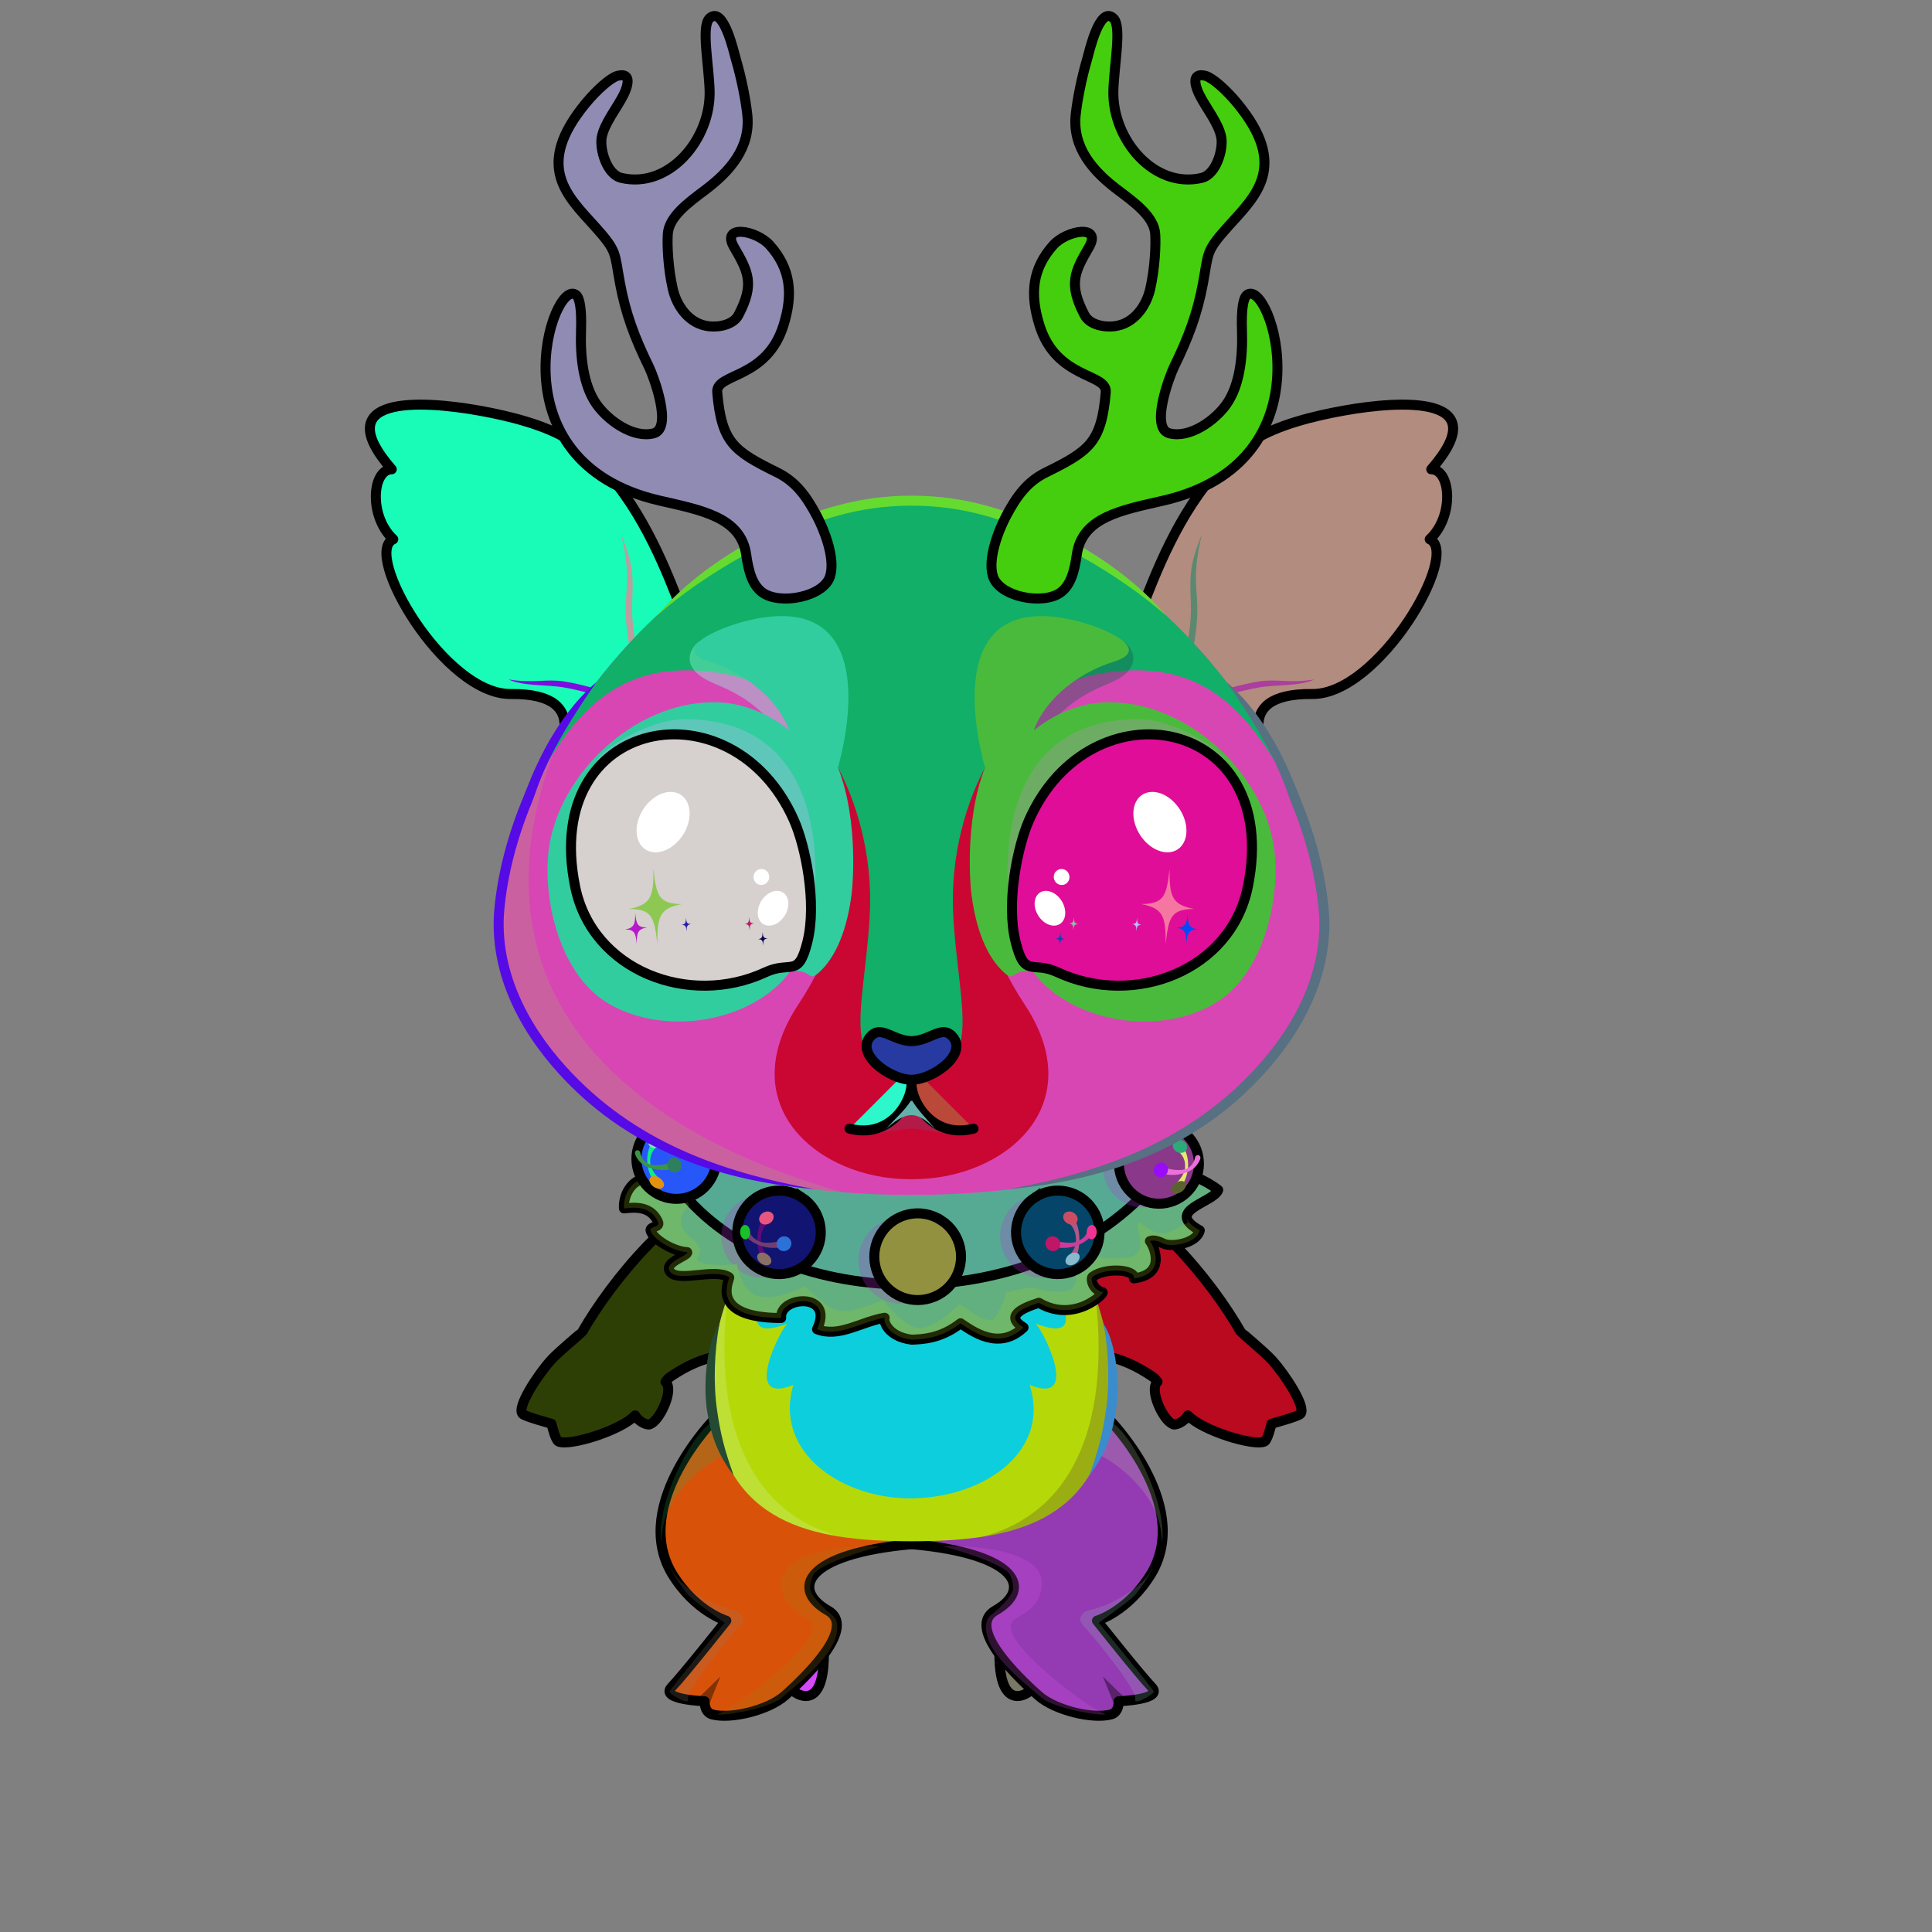 <?xml version="1.0" encoding="UTF-8"?><!DOCTYPE svg PUBLIC "-//W3C//DTD SVG 1.1//EN" "http://www.w3.org/Graphics/SVG/1.1/DTD/svg11.dtd"><!-- Creator: CorelDRAW 2017 --><svg xmlns="http://www.w3.org/2000/svg" xmlns:xlink="http://www.w3.org/1999/xlink" xml:space="preserve" width="290mm" height="290mm" version="1.1" style="shape-rendering:geometricPrecision; text-rendering:geometricPrecision; image-rendering:optimizeQuality; fill-rule:evenodd; clip-rule:evenodd" viewBox="0 0 29000 29000">
 <rect x="0" y="0" width="29000" height="29000" fill="#808080" stroke="none"/>
 <defs>
  <style type="text/css">
   <![CDATA[
    .str2 {stroke:black;stroke-width:150;stroke-miterlimit:22.926}
    .str0 {stroke:black;stroke-width:150;stroke-linecap:round;stroke-linejoin:round;stroke-miterlimit:22.926}
    .str1 {stroke:black;stroke-width:150;stroke-linecap:round;stroke-linejoin:round;stroke-miterlimit:22.926}
    .str3 {stroke:black;stroke-width:150;stroke-linecap:round;stroke-linejoin:round;stroke-miterlimit:22.926}
    .fil5 {fill:none}
    .fil20 {fill:none}
    .fil33 {fill:none}
    .fil69 {fill:black}
    .fil0 {fill:#544D4E}
    .fil15 {fill:#FEFEFE}
    .fil65 {fill:white}
    .fil59 {fill:black;fill-rule:nonzero}
    .fil14 {fill:black;fill-rule:nonzero}
    .fil1 {fill:black;fill-opacity:0.2}
    .fil28 {fill:#000066;fill-opacity:0.2}
    .fil19 {fill:#5E0000;fill-opacity:0.2}
    .fil56 {fill:black;fill-opacity:0.251}
    .fil53 {fill:black;fill-opacity:0.251}
    .fil27 {fill:black;fill-rule:nonzero;fill-opacity:0.251}
    .fil21 {fill:black;fill-opacity:0.302}
    .fil60 {fill:#1A183B;fill-opacity:0.302}
    .fil6 {fill:black;fill-opacity:0.4}
    .fil50 {fill:#A13C30;fill-opacity:0.4}
    .fil3 {fill:#AD601E;fill-opacity:0.4}
    .fil57 {fill:white;fill-opacity:0.4}
    .fil54 {fill:white;fill-opacity:0.4}
    .fil64 {fill:black;fill-opacity:0.502}
    .fil52 {fill:#691A00;fill-opacity:0.6}
    .fil37 {fill:black}
    .fil58 {fill:#87837D}
    .fil48 {fill:#FEFEFE}
    .fil32 {fill:black;fill-rule:nonzero}
    .fil18 {fill:url(#id0)}
    .fil24 {fill:url(#id1)}
    .fil26 {fill:url(#id2)}
    .fil67 {fill:url(#id3)}
    .fil62 {fill:url(#id4)}
    .fil68 {fill:url(#id5)}
    .fil11 {fill:url(#id6)}
    .fil9 {fill:url(#id7)}
    .fil61 {fill:url(#id8)}
    .fil66 {fill:url(#id9)}
    .fil7 {fill:url(#id10)}
    .fil47 {fill:url(#id11)}
    .fil13 {fill:url(#id12)}
    .fil51 {fill:url(#id13)}
    .fil17 {fill:url(#id14)}
    .fil25 {fill:url(#id15)}
    .fil49 {fill:url(#id16)}
    .fil63 {fill:url(#id17)}
    .fil2 {fill:url(#id18)}
    .fil55 {fill:url(#id19)}
    .fil16 {fill:url(#id20)}
    .fil22 {fill:url(#id21)}
    .fil70 {fill:url(#id22)}
    .fil23 {fill:url(#id23)}
    .fil43 {fill:url(#id24)}
    .fil42 {fill:url(#id25)}
    .fil31 {fill:url(#id26)}
    .fil40 {fill:url(#id27)}
    .fil46 {fill:url(#id28)}
    .fil35 {fill:url(#id29)}
    .fil45 {fill:url(#id30)}
    .fil30 {fill:url(#id31)}
    .fil36 {fill:url(#id32)}
    .fil39 {fill:url(#id33)}
    .fil8 {fill:url(#id34)}
    .fil4 {fill:url(#id35)}
    .fil12 {fill:url(#id36)}
    .fil10 {fill:url(#id37)}
    .fil44 {fill:url(#id38)}
    .fil41 {fill:url(#id39)}
    .fil34 {fill:url(#id40)}
    .fil29 {fill:url(#id41)}
    .fil38 {fill:url(#id42)}
   ]]>
  </style>
  <linearGradient id="id0" gradientUnits="userSpaceOnUse" x1="6874.93" y1="8688.98" x2="9017.12" y2="9027.03">
   <stop offset="0" style="stop-opacity:1; stop-color:#F5E2E2"/>
   <stop offset="0.549" style="stop-opacity:1; stop-color:#EFBBBB"/>
   <stop offset="1" style="stop-opacity:1; stop-color:#E89494"/>
  </linearGradient>
  <linearGradient id="id1" gradientUnits="userSpaceOnUse" xlink:href="#id0" x1="20488.95" y1="8688.98" x2="18346.76" y2="9027.03">
  </linearGradient>
  <linearGradient id="id2" gradientUnits="userSpaceOnUse" x1="10036.57" y1="18020.89" x2="17321.43" y2="18020.89">
   <stop offset="0" style="stop-opacity:1; stop-color:#CC0E12"/>
   <stop offset="0.169" style="stop-opacity:1; stop-color:#8F0305"/>
   <stop offset="0.271" style="stop-opacity:1; stop-color:#8F070A"/>
   <stop offset="0.459" style="stop-opacity:1; stop-color:#F96760"/>
   <stop offset="0.6" style="stop-opacity:1; stop-color:#FFBCA3"/>
   <stop offset="0.671" style="stop-opacity:1; stop-color:#F95F66"/>
   <stop offset="1" style="stop-opacity:1; stop-color:#E10E10"/>
  </linearGradient>
  <linearGradient id="id3" gradientUnits="userSpaceOnUse" x1="16547.94" y1="14623.48" x2="16955.39" y2="11020.71">
   <stop offset="0" style="stop-opacity:1; stop-color:#FFC3A1"/>
   <stop offset="0.29" style="stop-opacity:1; stop-color:#FF834A"/>
   <stop offset="0.631" style="stop-opacity:1; stop-color:#AD1909"/>
   <stop offset="1" style="stop-opacity:1; stop-color:black"/>
  </linearGradient>
  <linearGradient id="id4" gradientUnits="userSpaceOnUse" xlink:href="#id3" x1="10815.94" y1="14623.48" x2="10408.49" y2="11020.71">
  </linearGradient>
  <linearGradient id="id5" gradientUnits="userSpaceOnUse" x1="16700.94" y1="11077.88" x2="16430.12" y2="14027.38">
   <stop offset="0" style="stop-opacity:1; stop-color:black"/>
   <stop offset="0.4" style="stop-opacity:1; stop-color:black"/>
   <stop offset="1" style="stop-opacity:1; stop-color:#BA2618"/>
  </linearGradient>
  <linearGradient id="id6" gradientUnits="userSpaceOnUse" x1="16468.83" y1="17626.37" x2="17913.67" y2="21808.01">
   <stop offset="0" style="stop-opacity:1; stop-color:#EEC580"/>
   <stop offset="1" style="stop-opacity:1; stop-color:#FFF8F2"/>
  </linearGradient>
  <linearGradient id="id7" gradientUnits="userSpaceOnUse" xlink:href="#id6" x1="10895.05" y1="17626.37" x2="9450.21" y2="21808.01">
  </linearGradient>
  <linearGradient id="id8" gradientUnits="userSpaceOnUse" x1="10468.79" y1="14832.44" x2="10264.28" y2="10988.55">
   <stop offset="0" style="stop-opacity:1; stop-color:#E67053"/>
   <stop offset="0.11" style="stop-opacity:1; stop-color:#863A2C"/>
   <stop offset="0.4" style="stop-opacity:1; stop-color:#81322A"/>
   <stop offset="0.722" style="stop-opacity:1; stop-color:#451411"/>
   <stop offset="1" style="stop-opacity:1; stop-color:#260404"/>
  </linearGradient>
  <linearGradient id="id9" gradientUnits="userSpaceOnUse" xlink:href="#id8" x1="16895.09" y1="14832.44" x2="17099.6" y2="10988.55">
  </linearGradient>
  <linearGradient id="id10" gradientUnits="userSpaceOnUse" x1="17291.25" y1="24669.41" x2="13889.41" y2="22288.58">
   <stop offset="0" style="stop-opacity:1; stop-color:#F7BD59"/>
   <stop offset="0.749" style="stop-opacity:1; stop-color:#FEEDD1"/>
   <stop offset="1" style="stop-opacity:1; stop-color:#FEEDD1"/>
  </linearGradient>
  <linearGradient id="id11" gradientUnits="userSpaceOnUse" x1="13754.78" y1="7406.67" x2="13473.32" y2="18104.04">
   <stop offset="0" style="stop-opacity:1; stop-color:#E84F18"/>
   <stop offset="0.4" style="stop-opacity:1; stop-color:#EEC786"/>
   <stop offset="1" style="stop-opacity:1; stop-color:#F5EFE7"/>
  </linearGradient>
  <linearGradient id="id12" gradientUnits="userSpaceOnUse" x1="14167.71" y1="17754.94" x2="13130.02" y2="23184.94">
   <stop offset="0" style="stop-opacity:1; stop-color:#EEC580"/>
   <stop offset="1" style="stop-opacity:1; stop-color:#FFF1D9"/>
  </linearGradient>
  <linearGradient id="id13" gradientUnits="userSpaceOnUse" x1="14650.65" y1="5674.18" x2="19476.1" y2="6523.35">
   <stop offset="0" style="stop-opacity:1; stop-color:#CF8C3F"/>
   <stop offset="0.11" style="stop-opacity:1; stop-color:#65251B"/>
   <stop offset="0.251" style="stop-opacity:1; stop-color:#B86D16"/>
   <stop offset="0.502" style="stop-opacity:1; stop-color:#FAD67B"/>
   <stop offset="0.839" style="stop-opacity:1; stop-color:#C77C27"/>
   <stop offset="1" style="stop-opacity:1; stop-color:#4F1A38"/>
  </linearGradient>
  <linearGradient id="id14" gradientUnits="userSpaceOnUse" x1="6262.96" y1="5699.88" x2="9311.93" y2="10728.5">
   <stop offset="0" style="stop-opacity:1; stop-color:#FEFEFE"/>
   <stop offset="0.49" style="stop-opacity:1; stop-color:#FEFEFE"/>
   <stop offset="1" style="stop-opacity:1; stop-color:#CFC3CF"/>
  </linearGradient>
  <linearGradient id="id15" gradientUnits="userSpaceOnUse" x1="11262.9" y1="18765.41" x2="15532.11" y2="17242.53">
   <stop offset="0" style="stop-opacity:1; stop-color:#E4E7F2"/>
   <stop offset="0.251" style="stop-opacity:1; stop-color:#ECEEF7"/>
   <stop offset="0.502" style="stop-opacity:1; stop-color:white"/>
   <stop offset="1" style="stop-opacity:1; stop-color:#F4F6FD"/>
  </linearGradient>
  <linearGradient id="id16" gradientUnits="userSpaceOnUse" x1="13427.4" y1="7421.62" x2="13810.27" y2="16023.07">
   <stop offset="0" style="stop-opacity:1; stop-color:#FFDD78"/>
   <stop offset="0.4" style="stop-opacity:1; stop-color:#EEC580"/>
   <stop offset="1" style="stop-opacity:1; stop-color:#FFABB5"/>
  </linearGradient>
  <linearGradient id="id17" gradientUnits="userSpaceOnUse" xlink:href="#id5" x1="10662.94" y1="11077.88" x2="10933.76" y2="14027.38">
  </linearGradient>
  <linearGradient id="id18" gradientUnits="userSpaceOnUse" xlink:href="#id10" x1="10076.99" y1="24669.41" x2="13478.83" y2="22288.58">
  </linearGradient>
  <linearGradient id="id19" gradientUnits="userSpaceOnUse" xlink:href="#id13" x1="12713.23" y1="5674.18" x2="7887.78" y2="6523.35">
  </linearGradient>
  <linearGradient id="id20" gradientUnits="userSpaceOnUse" x1="8826.38" y1="5692.9" x2="9835.13" y2="10484.67">
   <stop offset="0" style="stop-opacity:1; stop-color:#C7B4AC"/>
   <stop offset="1" style="stop-opacity:1; stop-color:#413938"/>
  </linearGradient>
  <linearGradient id="id21" gradientUnits="userSpaceOnUse" xlink:href="#id20" x1="18537.5" y1="5692.9" x2="17528.75" y2="10484.67">
  </linearGradient>
  <linearGradient id="id22" gradientUnits="userSpaceOnUse" xlink:href="#id20" x1="13159.97" y1="15490.6" x2="13192.1" y2="16175.53">
  </linearGradient>
  <linearGradient id="id23" gradientUnits="userSpaceOnUse" xlink:href="#id14" x1="21100.92" y1="5699.88" x2="18051.95" y2="10728.5">
  </linearGradient>
  <linearGradient id="id24" gradientUnits="userSpaceOnUse" x1="10187.43" y1="17430.59" x2="10354.35" y2="17028.74">
   <stop offset="0" style="stop-opacity:1; stop-color:#E9AD4E"/>
   <stop offset="0.812" style="stop-opacity:1; stop-color:#FFF8E8"/>
   <stop offset="1" style="stop-opacity:1; stop-color:#FFF5E3"/>
  </linearGradient>
  <linearGradient id="id25" gradientUnits="userSpaceOnUse" x1="9724.25" y1="17610.39" x2="9886.13" y2="16898.21">
   <stop offset="0" style="stop-opacity:1; stop-color:#BD7B1E"/>
   <stop offset="0.471" style="stop-opacity:1; stop-color:#BD7B1E"/>
   <stop offset="1" style="stop-opacity:1; stop-color:#F0BC6E"/>
  </linearGradient>
  <linearGradient id="id26" gradientUnits="userSpaceOnUse" xlink:href="#id24" x1="13811.75" y1="18902.08" x2="13992.7" y2="18466.45">
  </linearGradient>
  <linearGradient id="id27" gradientUnits="userSpaceOnUse" xlink:href="#id24" x1="15842.1" y1="18535.16" x2="15667.84" y2="18115.65">
  </linearGradient>
  <linearGradient id="id28" gradientUnits="userSpaceOnUse" xlink:href="#id24" x1="17361.73" y1="17503.42" x2="17194.82" y2="17101.57">
  </linearGradient>
  <linearGradient id="id29" gradientUnits="userSpaceOnUse" xlink:href="#id25" x1="11245.83" y1="18722.88" x2="11414.83" y2="17979.38">
  </linearGradient>
  <linearGradient id="id30" gradientUnits="userSpaceOnUse" xlink:href="#id25" x1="17824.92" y1="17683.22" x2="17663.04" y2="16971.04">
  </linearGradient>
  <linearGradient id="id31" gradientUnits="userSpaceOnUse" xlink:href="#id25" x1="13309.62" y1="19097.01" x2="13485.11" y2="18324.94">
  </linearGradient>
  <linearGradient id="id32" gradientUnits="userSpaceOnUse" xlink:href="#id24" x1="11729.38" y1="18535.16" x2="11903.64" y2="18115.65">
  </linearGradient>
  <linearGradient id="id33" gradientUnits="userSpaceOnUse" xlink:href="#id25" x1="16325.64" y1="18722.88" x2="16156.64" y2="17979.38">
  </linearGradient>
  <linearGradient id="id34" gradientUnits="userSpaceOnUse" xlink:href="#id20" x1="17044.33" y1="24356.99" x2="16955.69" y2="25671.25">
  </linearGradient>
  <linearGradient id="id35" gradientUnits="userSpaceOnUse" xlink:href="#id20" x1="10323.91" y1="24356.99" x2="10412.55" y2="25671.25">
  </linearGradient>
  <linearGradient id="id36" gradientUnits="userSpaceOnUse" xlink:href="#id20" x1="19309.65" y1="19707.23" x2="19138.81" y2="21559.38">
  </linearGradient>
  <linearGradient id="id37" gradientUnits="userSpaceOnUse" xlink:href="#id20" x1="8054.23" y1="19707.23" x2="8225.07" y2="21559.38">
  </linearGradient>
  <radialGradient id="id38" gradientUnits="userSpaceOnUse" gradientTransform="matrix(-1.311 0.849 0.849 1.311 25328 -20136)" cx="17340.8" cy="17379.56" r="353.28" fx="17340.8" fy="17379.56">
   <stop offset="0" style="stop-opacity:1; stop-color:#F7C167"/>
   <stop offset="0.522" style="stop-opacity:1; stop-color:#E0A03E"/>
   <stop offset="0.749" style="stop-opacity:1; stop-color:#804D05"/>
   <stop offset="0.878" style="stop-opacity:1; stop-color:#633B03"/>
   <stop offset="1" style="stop-opacity:1; stop-color:#A36F27"/>
  </radialGradient>
  <radialGradient id="id39" gradientUnits="userSpaceOnUse" gradientTransform="matrix(1.311 0.849 -0.849 1.311 11513 -14058)" xlink:href="#id38" cx="10208.36" cy="17306.73" r="353.28" fx="10208.36" fy="17306.73">
  </radialGradient>
  <radialGradient id="id40" gradientUnits="userSpaceOnUse" gradientTransform="matrix(1.312 0.849 -0.849 1.312 11966 -15710)" xlink:href="#id38" cx="11751.23" cy="18405.87" r="368.81" fx="11751.23" fy="18405.87">
  </radialGradient>
  <radialGradient id="id41" gradientUnits="userSpaceOnUse" gradientTransform="matrix(1.311 0.849 -0.849 1.312 11624 -17591)" xlink:href="#id38" cx="13834.43" cy="18767.82" r="382.98" fx="13834.43" fy="18767.82">
  </radialGradient>
  <radialGradient id="id42" gradientUnits="userSpaceOnUse" gradientTransform="matrix(-1.312 0.849 0.849 1.312 20942 -19164)" xlink:href="#id38" cx="15820.25" cy="18405.87" r="368.81" fx="15820.25" fy="18405.87">
  </radialGradient>
 </defs>
 <g id="_x0020_LeftLeg-Reindeer7">
  <path class="fil0 str0" d="M12366.1 24737.43c30.08,1081.23 -506.14,631.79 -491.25,609.03 20.16,-30.81 164.21,-149.04 255.47,-251.85 133.7,-150.63 235.78,-357.18 235.78,-357.18z" style="fill:#d549f7"/>
  <path class="fil1" d="M10023.52 23412.78c-67.26,-155.25 -106.69,-319.28 -107.15,-484.42 -2.29,-809.51 688.98,-1536.7 1017.82,-1851.24l157.05 758.95c-26.43,49.99 -52.85,99.98 -79.28,149.97 -387.48,-431.39 -1095.5,938.97 -988.44,1426.74z" style="fill:#65b3fb"/>
  <path class="fil2" d="M10743.65 21279.33c0,0 -1274,1281.55 -662.34,2332.76 415.87,645.22 820.8,714.84 820.8,714.84 0,0 -643.07,811.42 -822.98,999.22 -179.91,187.8 497.42,209.9 497.42,209.9 0,0 -10.58,165.71 116.42,198.85 281.09,73.35 844.7,-65.53 1088.79,-283.27 361.06,-322.08 1075.85,-1033.5 647.09,-1276.62 -561.13,-318.16 -351.15,-881.45 1253.07,-1025.13 0.02,-809.28 -1337.95,-2430.51 -2938.27,-1870.55z" style="fill:#8e0286"/>
  <path class="fil3" d="M10489.33 21711.84c148.6,46.39 275.39,161.07 332.94,321.05 96.44,268.06 -95.68,473.11 -357.91,567.46 -228.39,82.17 -435.82,170.86 -424.88,-1.59 21.32,-336.32 168.08,-562.89 449.85,-886.92zm-543.55 1501.37c-45.88,-179.48 -91.82,-300.01 72.5,-342.04 388.71,-99.37 518.42,469.87 206.89,549.51 -164.31,42.01 -233.49,-27.99 -279.39,-207.47z" style="fill:#c3d1f7"/>
  <path class="fil4" d="M10876.68 24358.95c140.05,143.48 -151.97,622.93 75.57,670.56 227.54,47.63 674.07,-515.64 1502.7,-329.19 56.33,12.67 -331.38,502.16 -724.46,785.15 -214.54,154.46 -476.7,230.54 -624.77,239.79 -419.36,26.21 -490.56,-14.38 -487.38,-38.95 3.18,-24.57 -41.79,-150.26 -41.79,-150.26 0,0 -458.38,-59.25 -490.84,-94.48 -32.46,-35.23 -6.58,-115.42 -6.58,-115.42l797.55 -967.2z" style="fill:#5b5c6e"/>
  <path class="fil5 str0" d="M10743.65 21279.33c0,0 -1274,1281.55 -662.34,2332.76 349.72,579.07 820.8,714.84 820.8,714.84 0,0 -643.07,811.42 -822.98,999.22 -179.91,187.8 497.42,209.9 497.42,209.9 0,0 -10.58,165.71 116.42,198.85 281.09,73.35 844.7,-65.53 1088.79,-283.27 361.06,-322.08 1075.85,-1033.51 647.09,-1276.62 -561.12,-318.16 -348.95,-852.79 1255.27,-996.47 -2.18,-611.99 -1340.15,-2459.17 -2940.47,-1899.21z" style="fill:#d85309"/>
  <path class="fil1" d="M13207.17 23210.8c-509.6,-16.08 -1742.84,67.1 -1429.13,776.48 92.28,208.67 314.68,265.73 389.87,349.88 247.28,276.86 -1152.54,1319.88 -1397.74,1394.02 61.02,32.69 766.87,-81.07 960.32,-245.71 322.59,-274.57 929.66,-738.13 825.41,-1149.28 -20.73,-81.79 -103.76,-116.73 -185.27,-196.9 -245.69,-241.65 -236.35,-296.34 -171.13,-486.65 65.22,-190.31 1007.67,-441.84 1007.67,-441.84z" style="fill:#a27f19"/>
  <path class="fil1" d="M10826.41 21857.83c0,0 -904.05,466.65 -899.11,1308.33 -96.48,-631.17 521.38,-1759.96 789.6,-1823.23 12.42,60.84 109.51,514.9 109.51,514.9z" style="fill:#2cb358"/>
  <path class="fil1" d="M10075.52 23528.38c44.26,205.15 503.97,524.33 866.38,622.41 88.47,23.94 137.99,19.38 191.75,94.88 60.76,85.34 -30.64,157.24 -92.26,228.19 -260.82,300.33 -744.61,918.81 -712.93,1025.74 35.26,119.05 -285.87,-74.37 -279.35,-107.84 6.52,-33.47 827.57,-1032.81 827.57,-1032.81 0,0 -477.2,-335.19 -552.09,-424.54 -74.89,-89.35 -263.12,-353.19 -249.07,-406.03z" style="fill:#908073"/>
  <polygon class="fil6" points="10643.4,25586.21 10813.16,25165.52 10449.38,25520.07 "/>
 </g>
 <g id="RightLeg-Reindeer7">
  <path class="fil0 str0" d="M15002.14 24737.43c-30.08,1081.23 506.14,631.79 491.25,609.03 -20.16,-30.81 -164.21,-149.04 -255.47,-251.85 -133.7,-150.63 -235.78,-357.18 -235.78,-357.18z" style="fill:#7a7766"/>
  <path class="fil1" d="M17344.72 23412.78c67.26,-155.25 106.69,-319.28 107.15,-484.42 2.29,-809.51 -688.98,-1536.7 -1017.82,-1851.24l-157.05 758.95c26.43,49.99 52.85,99.98 79.28,149.97 387.48,-431.39 1095.5,938.97 988.44,1426.74z" style="fill:#07dc5a"/>
  <path class="fil7" d="M16624.59 21279.33c0,0 1274,1281.55 662.34,2332.76 -415.87,645.22 -820.8,714.84 -820.8,714.84 0,0 643.07,811.42 822.98,999.22 179.91,187.8 -497.42,209.9 -497.42,209.9 0,0 10.58,165.71 -116.42,198.85 -281.09,73.35 -844.7,-65.53 -1088.79,-283.27 -361.06,-322.08 -1075.85,-1033.5 -647.09,-1276.62 561.13,-318.16 351.15,-881.45 -1253.07,-1025.13 -0.02,-809.28 1337.95,-2430.51 2938.27,-1870.55z" style="fill:#73532a"/>
  <path class="fil3" d="M17294.55 22885.89c159.3,-69.31 -16.59,-593.5 -74.65,-741.56 -89.64,-228.61 -215.28,-86.91 -302.91,36.25 -87.42,122.89 -100.41,350.75 -40.34,488.84 63.43,145.82 258.6,285.78 417.9,216.47zm104.51 300.19c-110.7,-130.59 -357.8,-102.4 -449.39,3.54 -177.86,205.7 -97.31,453.71 110.09,552.2 268,127.26 363.72,-267.04 339.3,-555.74z" style="fill:#473b63"/>
  <path class="fil8" d="M16491.56 24358.95c-140.05,143.48 151.97,622.93 -75.57,670.56 -227.54,47.63 -674.07,-515.64 -1502.7,-329.19 -56.33,12.67 331.38,502.16 724.46,785.15 214.54,154.46 476.7,230.54 624.77,239.79 419.36,26.21 490.56,-14.38 487.38,-38.95 -3.18,-24.57 41.79,-150.26 41.79,-150.26 0,0 458.38,-59.25 490.84,-94.48 32.46,-35.23 6.58,-115.42 6.58,-115.42l-797.55 -967.2z" style="fill:#59eacf"/>
  <path class="fil5 str0" d="M16624.59 21279.33c0,0 1274,1281.55 662.34,2332.76 -349.72,579.07 -820.8,714.84 -820.8,714.84 0,0 643.07,811.42 822.98,999.22 179.91,187.8 -497.42,209.9 -497.42,209.9 0,0 10.58,165.71 -116.42,198.85 -281.09,73.35 -844.7,-65.53 -1088.79,-283.27 -361.06,-322.08 -1075.85,-1033.51 -647.09,-1276.62 561.12,-318.16 348.95,-852.79 -1255.27,-996.47 2.18,-611.99 1340.15,-2459.17 2940.47,-1899.21z" style="fill:#943ab3"/>
  <path class="fil1" d="M14161.07 23210.8c509.6,-16.08 1742.84,67.1 1429.13,776.48 -92.28,208.67 -314.68,265.73 -389.87,349.88 -247.28,276.86 1152.54,1319.88 1397.74,1394.02 -61.02,32.69 -766.87,-81.07 -960.32,-245.71 -322.59,-274.57 -929.66,-738.13 -825.41,-1149.28 20.73,-81.79 103.76,-116.73 185.27,-196.9 245.69,-241.65 236.35,-296.34 171.13,-486.65 -65.22,-190.31 -1007.67,-441.84 -1007.67,-441.84z" style="fill:#ec5af8"/>
  <path class="fil1" d="M16541.83 21857.83c0,0 904.05,466.65 899.11,1308.33 96.48,-631.17 -521.38,-1759.96 -789.6,-1823.23 -12.42,60.84 -109.51,514.9 -109.51,514.9z" style="fill:#bfdf9e"/>
  <path class="fil1" d="M17292.72 23528.38c-44.26,205.15 -503.97,524.33 -866.38,622.41 -88.47,23.94 -137.99,19.38 -191.75,94.88 -60.76,85.34 30.64,157.24 92.26,228.19 260.82,300.33 744.61,918.81 712.93,1025.74 -35.26,119.05 285.87,-74.37 279.35,-107.84 -6.52,-33.47 -827.57,-1032.81 -827.57,-1032.81 0,0 477.2,-335.19 552.09,-424.54 74.89,-89.35 263.12,-353.19 249.07,-406.03z" style="fill:#93cdb5"/>
  <polygon class="fil6" points="16724.84,25586.21 16555.08,25165.52 16918.86,25520.07 "/>
 </g>
 <g id="LeftHand-Reindeer7">
 <animateTransform type="translate" values="0;0 200;0;0 200;0;0 200;0;0 200;0" dur="10" repeatCount="indefinite" additive="sum" attributeName="transform"/>
  <path class="fil9" d="M11132.64 17708.66c-1006.56,345.42 -1818.63,1401.8 -2256.58,2165.43 -7.02,12.23 -1255.94,1140.86 -1032.98,1349.23 85.44,79.84 239.44,108.96 424.95,104.27 24.2,100.22 12.94,390.27 251.71,321.88 236.92,-67.87 714.17,-197.18 1003.57,-394.26 44.52,37.84 218.93,143.1 251.77,113.08 352.36,-298.54 155.34,-605.2 225.97,-657.67 545.2,-405.22 1049.62,-433.88 1474.65,-365.16 741.88,119.97 1352.69,-1920.87 930.81,-2545.29 -421.91,-21.63 -933.51,-40.49 -1273.87,-91.51z" style="fill:#ff7d7b"/>
  <path class="fil10" d="M8975.4 19706.62c21.98,-18.44 -601.2,923.66 -311.91,1074.44 210.68,109.82 1291.23,-439.91 1640.68,-261.03 0.11,0.05 -226.3,181.25 -248.48,259.8 -55.98,198.25 -172.08,553.12 -292.32,593.31 -20.75,31.2 -167.37,-16.26 -230.59,-127.67 -216.34,230.4 -988.31,465.46 -1149.44,392.45 -42.88,-19.43 -91.08,-209.07 -106.42,-267.46 0,0 -399.86,-108.52 -433.84,-147.14 -111.88,-127.19 548.19,-1026.77 846.37,-1186.82 32.35,-17.37 263.79,-332.22 285.95,-329.88z" style="fill:#8ad2ce"/>
  <path class="fil5" d="M10886.89 20332.96c-285.05,39 -574.82,147.77 -895.29,392.52 -69.9,121.42 -178.59,203.21 -262.83,199.14 -183.52,-8.86 -875.15,109.9 -1287.95,-104.61 -166.7,-86.63 -168.24,-409.52 -76.98,-492.5 163.5,-148.67 509.65,-365.06 588.56,-502.67 437.88,-763.57 1173.69,-1770.78 2180.24,-2116.18 90.04,-30.9 171.83,-58.83 246.03,-84.05" style="fill:#b173af"/>
  <path class="fil1" d="M10015.01 20700.4c539.81,-395.36 1039.29,-423.07 1460.69,-354.94 171.06,27.66 335.13,-59.69 481.2,-217.95 325.13,-471.76 -752.75,-1097.68 -1038.62,-655.88 -227.02,350.86 -866.53,925.58 -1251.76,1184.46 -103.21,69.36 -265.16,224.5 -335.09,333.79 -88.59,138.43 -261,409.99 -589.56,607.47 432.62,-45.86 780.66,-400.73 801.36,-335.11 20.7,65.62 231.85,106.05 231.85,106.05 0,0 78.18,2.96 175.37,-223.68 81.45,-189.93 70.31,-385.74 64.56,-444.21z" style="fill:#a291b6"/>
  <polygon class="fil6" points="8338.7,21341.07 8508.46,20920.38 8144.68,21274.93 "/>
  <path class="fil3" d="M9269.21 19465.29c-98.71,-101.24 51.56,-265.32 144.27,-355.7 92.7,-90.39 191.47,-228.92 290.19,-127.68 98.72,101.24 66.34,391.84 -26.36,482.23 -92.71,90.39 -309.38,102.39 -408.1,1.15zm739.99 -237.56c-154.07,-158.03 -0.4,-365.42 201.08,-368.17 202.11,-2.76 396.61,143.02 145.52,387.83 -92.7,90.37 -192.52,138.36 -346.6,-19.66zm560.71 -1172.17c114.4,98.55 179.97,151.86 169.58,316.43 -17.42,275.77 -303.55,383.88 -573.32,366.84 -234.96,-14.84 -555.54,129.7 -454.8,-4.26 182.88,-243.2 482.9,-499.14 858.54,-679.01z" style="fill:#4613f0"/>
  <path class="fil5 str0" d="M11132.64 17708.66c340.36,51.02 851.96,69.88 1273.87,91.51 421.88,624.42 -188.93,2665.26 -930.81,2545.29 -385.24,-62.29 -835.69,-44.58 -1322.62,261.01 -136.09,85.36 -121.7,81.96 -163.95,135.29 134.85,119.5 -91.58,586.54 -225.76,631.38 -20.75,31.2 -167.37,-16.26 -230.59,-127.67 -216.34,230.4 -988.31,465.46 -1149.44,392.45 -42.88,-19.43 -91.08,-209.07 -106.42,-267.46 0,0 -399.84,-108.5 -433.84,-147.14 -90.15,-102.48 230.24,-587.17 423.6,-803.17 113.85,-127.19 467.74,-419.15 472.35,-427.2 437.95,-763.62 1387.05,-1938.87 2393.61,-2284.29z" style="fill:#2e3f06"/>
 </g>
 <g id="RightHand-Reindeer7">
 <animateTransform type="translate" values="0;0 200;0;0 200;0;0 200;0;0 200;0" dur="10" repeatCount="indefinite" additive="sum" attributeName="transform"/>
  <path class="fil11" d="M16231.24 17708.66c1006.56,345.42 1818.63,1401.8 2256.58,2165.43 7.02,12.23 1255.94,1140.86 1032.98,1349.23 -85.44,79.84 -239.44,108.96 -424.95,104.27 -24.2,100.22 -12.94,390.27 -251.71,321.88 -236.92,-67.87 -714.17,-197.18 -1003.57,-394.26 -44.52,37.84 -218.93,143.1 -251.77,113.08 -352.36,-298.54 -155.34,-605.2 -225.97,-657.67 -545.2,-405.22 -1049.62,-433.88 -1474.65,-365.16 -741.88,119.97 -1352.69,-1920.87 -930.81,-2545.29 421.91,-21.63 933.51,-40.49 1273.87,-91.51z" style="fill:#a46d47"/>
  <path class="fil12" d="M18388.48 19706.62c-21.98,-18.44 601.2,923.66 311.91,1074.44 -210.68,109.82 -1291.23,-439.91 -1640.68,-261.03 -0.11,0.05 226.3,181.25 248.48,259.8 55.98,198.25 172.08,553.12 292.32,593.31 20.75,31.2 167.37,-16.26 230.59,-127.67 216.34,230.4 988.31,465.46 1149.44,392.45 42.88,-19.43 91.08,-209.07 106.42,-267.46 0,0 399.86,-108.52 433.84,-147.14 111.88,-127.19 -548.19,-1026.77 -846.37,-1186.82 -32.35,-17.37 -263.79,-332.22 -285.95,-329.88z" style="fill:#7ca0a7"/>
  <path class="fil5" d="M16476.99 20332.96c285.05,39 574.82,147.77 895.29,392.52 69.9,121.42 178.59,203.21 262.83,199.14 183.52,-8.86 875.15,109.9 1287.95,-104.61 166.7,-86.63 168.24,-409.52 76.98,-492.5 -163.5,-148.67 -509.65,-365.06 -588.56,-502.67 -437.88,-763.57 -1173.69,-1770.78 -2180.24,-2116.18 -90.04,-30.9 -171.83,-58.83 -246.03,-84.05" style="fill:#6a1949"/>
  <path class="fil1" d="M17348.87 20700.4c-539.81,-395.36 -1039.29,-423.07 -1460.69,-354.94 -171.06,27.66 -335.13,-59.69 -481.2,-217.95 -325.13,-471.76 752.75,-1097.68 1038.62,-655.88 227.02,350.86 866.53,925.58 1251.76,1184.46 103.21,69.36 265.16,224.5 335.09,333.79 88.59,138.43 261,409.99 589.56,607.47 -432.62,-45.86 -780.66,-400.73 -801.36,-335.11 -20.7,65.62 -231.85,106.05 -231.85,106.05 0,0 -78.18,2.96 -175.37,-223.68 -81.45,-189.93 -70.31,-385.74 -64.56,-444.21z" style="fill:#b2e62a"/>
  <polygon class="fil6" points="19025.18,21341.07 18855.42,20920.38 19219.2,21274.93 "/>
  <path class="fil3" d="M16837.32 18069.08c-128.88,97.57 -212.44,254.17 -212.44,430.72 0,295.83 259.79,428.63 549.19,428.63 252.06,0 643.21,85.81 544.63,-64.13 -178.98,-272.19 -492.16,-577.68 -881.38,-795.22zm1038.5 1367c47.63,-186.37 -154.29,-294.98 -324.95,-338.58 -170.65,-43.61 -245.42,-5.71 -293.06,180.66 -47.62,186.37 52.12,372.82 222.78,416.42 170.65,43.6 347.61,-72.12 395.23,-258.5z" style="fill:#2fbe3c"/>
  <path class="fil5 str0" d="M16231.24 17708.66c-340.36,51.02 -851.96,69.88 -1273.87,91.51 -421.88,624.42 188.93,2665.26 930.81,2545.29 385.24,-62.29 835.69,-44.58 1322.62,261.01 136.09,85.36 121.7,81.96 163.95,135.29 -134.85,119.5 91.58,586.54 225.76,631.38 20.75,31.2 167.37,-16.26 230.59,-127.67 216.34,230.4 988.31,465.46 1149.44,392.45 42.88,-19.43 91.08,-209.07 106.42,-267.46 0,0 399.84,-108.5 433.84,-147.14 90.15,-102.48 -230.24,-587.17 -423.6,-803.17 -113.85,-127.19 -467.74,-419.15 -472.35,-427.2 -437.95,-763.62 -1387.05,-1938.87 -2393.61,-2284.29z" style="fill:#b90a20"/>
 </g>
 <g id="Body-Reindeer7">
 <animateTransform type="translate" values="0;0 200;0;0 200;0;0 200;0;0 200;0" dur="10" repeatCount="indefinite" additive="sum" attributeName="transform"/>
  <path class="fil13" d="M13681.92 23134.87c-1547.89,0 -2751.5,-290.59 -2992.7,-1955.85 -146.87,-1014.04 390.42,-2286.86 991,-3419.88 634.24,80.29 1288.94,123.26 2001.7,142.31 712.76,-19.05 1367.46,-62.02 2001.7,-142.31 600.58,1133.02 1137.87,2405.84 991,3419.88 -241.2,1665.26 -1444.81,1955.85 -2992.7,1955.85z" style="fill:#b5d908"/>
  <path class="fil1" d="M12620.51 23067.29c-1015.93,-155.83 -1748.88,-628.88 -1931.29,-1888.27 -75.17,-519 28.96,-1105.79 228.98,-1706.93 -223.57,2000.42 401.77,3257.02 1702.31,3595.2z" style="fill:#e3f7e7"/>
  <path class="fil14" d="M11011.96 22144.35c-249.8,-320.87 -347.52,-640.99 -396.86,-954.78 -59.27,-376.93 -23.8,-997.6 184.1,-1319.31 -78.5,420.39 -93.5,905.22 -35.86,1298.21 50,340.9 103.32,571.56 248.62,975.88z" style="fill:#244a34"/>
  <path class="fil1" d="M14743.33 23067.29c1015.93,-155.83 1748.88,-628.88 1931.29,-1888.27 75.17,-519 -28.96,-1105.79 -228.98,-1706.93 223.57,2000.42 -401.77,3257.02 -1702.31,3595.2z" style="fill:#2e0044"/>
  <path class="fil14" d="M16351.92 22144.35c249.8,-320.87 347.52,-640.99 396.86,-954.78 59.27,-376.93 23.8,-997.6 -184.1,-1319.31 78.5,420.39 93.5,905.22 35.86,1298.21 -50,340.9 -103.32,571.56 -248.62,975.88z" style="fill:#3b8ccc"/>
  <path class="fil15" d="M13681.94 19035.28c-245.69,-547.16 -1441.43,-1092.35 -1746.04,-460.95 -247.45,512.88 -1085.9,1664.29 -116.02,1293.54 -82.03,47.8 -708,1243.26 88.53,920.23 -305.18,1019.55 752.57,1732.05 1818.79,1701.84 1102.44,-31.22 2039.28,-738.01 1728.27,-1701.84 796.53,323.03 170.56,-872.43 88.53,-920.23 969.88,370.75 131.43,-780.66 -116.02,-1293.54 -304.61,-631.4 -1500.35,-86.21 -1746.04,460.95z" style="fill:#0dcedc"/>
 </g>
 <g id="Ears-Reindeer7">
 <animateTransform type="translate" values="0;0 200;0;0 200;0;0 200;0;0 200;0" dur="10" repeatCount="indefinite" additive="sum" attributeName="transform"/>
  <g id="_1963375838128">
   <path class="fil16" d="M10429.92 9890.06c52.9,-6.82 -66.56,-429.43 -370.37,-1168.66 -360.45,-877.05 -930.31,-2001.23 -1975.53,-2336.46 -369.85,-118.61 -835.42,-139.42 -1293.13,41.95 -855.13,338.85 -935.9,613.52 -907.74,1315.49 4.66,115.87 79.47,239.67 30.98,341.44 -121.76,255.52 14.68,697.99 163.76,1000.84 385.22,782.55 1182.85,1319.8 1797.18,1366.18 230.8,17.43 404.79,0.37 557.87,246.45 80.96,130.17 -55.25,557.68 -102.19,648.95 131.15,-43.3 299.06,-137.7 303.28,-132.11 686.58,-395.94 1624.25,-663.54 1795.89,-1324.07z" style="fill:#61b609"/>
   <path class="fil17" d="M5880.3 7044.24c-270.77,-39.13 -335.69,727.87 8.57,1057.47 -537.81,232.2 1176.05,2161.64 1966.4,2130.89 807,-31.4 1423.17,253.31 1773.31,473.12 25.99,-14.28 118.63,-45.07 143.05,-106.45 -77.6,-176.34 -159.92,-405.07 -216,-672.24 -170.59,-812.63 -82.77,-1217.9 -213.95,-1828.23 -128.32,-597.09 -572.04,-1219.86 -1185.76,-1549.25 -556.6,-360.97 -2265.42,-728.91 -2601.98,-254.37 -113.04,159.4 88.34,343.44 326.36,749.06z" style="fill:#f1d27c"/>
   <path class="fil18" d="M8487.11 9793.54c-600.43,-161.14 -1087.07,-515.67 -1264.03,-1490.65 -108.99,-600.5 -392.84,-746.43 -613.86,-806.48 317.21,-37 1081.09,122.18 1361.47,410.85 -394.36,80.39 -240.35,419.86 -77.73,570.5 231.17,214.11 649.47,297.27 954.38,433.03 -239.94,-7.34 -262.25,203.78 -230.85,388.19 68.8,404 631.76,873.32 664.9,920.89l1.43 -0.27c-3.25,-5.09 -30.57,-10.18 -37.89,-20.59 -272.97,-276.72 -578.28,-347.12 -757.82,-405.47z" style="fill:#cf0e28"/>
   <path class="fil19" d="M8199.04 9695.56c104.93,-164.86 13.72,-432.39 -111.9,-671.91 -284.89,-543.19 -823,-1189.92 -899.13,-877.96l0 -0.01 -0.1 -0.37c-42.04,-188.41 -119.14,-323.09 -203.64,-419l-0.39 -0.47 -0.15 -0.17 -0.15 -0.17 -0.15 -0.18 -0.14 -0.17 -0.15 -0.17 -0.14 -0.18 -0.15 -0.17 -0.15 -0.18 -0.14 -0.16 -0.15 -0.18 -0.15 -0.17 -0.15 -0.18 -0.15 -0.16 -0.14 -0.18c-2.2,-2.59 -4.43,-5.18 -6.66,-7.68l-0.15 -0.17 -0.14 -0.17 -0.15 -0.16 -0.15 -0.17 -0.15 -0.17 -3.29 -3.73 -6.64 -7.31 -3.32 -3.6 -6.67 -7.08 -3.35 -3.48 -0.95 -0.98 -5.68 -5.75 -0.95 -0.95 -0.94 -0.95 -0.95 -0.94 -0.96 -0.94c-2.53,-2.5 -5.06,-4.98 -7.62,-7.41l-0.94 -0.92 -0.96 -0.91 -0.96 -0.9 -0.95 -0.91 -0.96 -0.91 -5.76 -5.34 -0.96 -0.88 -0.96 -0.88 -0.97 -0.87 -0.95 -0.87 -7.72 -6.87 -0.97 -0.85 -0.96 -0.85 -0.97 -0.84 -6.78 -5.8 -0.98 -0.82 -0.97 -0.81 -0.97 -0.82 -0.98 -0.81 -0.96 -0.81 -5.85 -4.78 -0.98 -0.79 -3.47 -2.78 -6.96 -5.45 -3.49 -2.68 -6.98 -5.26 -3.49 -2.57 -0.16 -0.11 -0.14 -0.12 -0.16 -0.1 -0.15 -0.11 -0.16 -0.12 -0.14 -0.11 -0.31 -0.23 -0.16 -0.1 -0.15 -0.11 -6.57 -4.73 -0.16 -0.1 -0.15 -0.11 -0.16 -0.11 -0.14 -0.11 -0.16 -0.11 -0.15 -0.11 -0.16 -0.1 -0.14 -0.11 -0.16 -0.11 -0.15 -0.11 -0.16 -0.11 -1.32 -0.93 -6.42 -4.45 -3.52 -2.39 -0.83 -0.55c-3.16,-2.13 -6.33,-4.22 -9.5,-6.27l-0.12 -0.08 -0.11 -0.07 -3.52 -2.27 -7.05 -4.43 -3.53 -2.18 -7.06 -4.26 -3.53 -2.09 -0.15 -0.09 -0.2 -0.12 -6.72 -3.88 -3.54 -2.01 -0.56 -0.32 -0.13 -0.07 -6.38 -3.54 -3.53 -1.92 -0.44 -0.24 -6.63 -3.53 -3.53 -1.84 -0.25 -0.13 -0.15 -0.08 -6.67 -3.41 -3.53 -1.76 -3.53 -1.75 -3.97 -1.94 -0.13 -0.06 -0.33 -0.16 -0.02 -0.01 -4.78 -2.27 -2.38 -1.13 -4.79 -2.22 -2.39 -1.09 -2.38 -1.09 -0.59 -0.25 -4.2 -1.88 -2.38 -1.05 -2.39 -1.04 -2.37 -1.03 -4.77 -2.03 -2.37 -1.01 -2.39 -0.98 -2.36 -0.99 -4.76 -1.92 -2.36 -0.96 -2.37 -0.93 -2.36 -0.94 -2.37 -0.92 -2.37 -0.91 -2.35 -0.91 -2.36 -0.9 -0.08 -0.03 -4.63 -1.72 -2.36 -0.87 -2.35 -0.87 -2.34 -0.85 -4.29 -1.53 -0.39 -0.14 -2.34 -0.82 -2.34 -0.82 -6.49 -2.23 -0.51 -0.17 -2.32 -0.78 -2.32 -0.78 -1.9 -0.64 -0.42 -0.13 -2.32 -0.76 -2.31 -0.75 -2.31 -0.75 -2.32 -0.74 -2.29 -0.73 -2.31 -0.72 -2.3 -0.72 -2.29 -0.71 -2.29 -0.7 -0.21 -0.07 -2.08 -0.62 -4.56 -1.37 -2.28 -0.67 -1.65 -0.49 -0.62 -0.18 -2.27 -0.66 -2.26 -0.65 -2.26 -0.65 -2.26 -0.64 -0.83 -0.24 -1.43 -0.39 -2.25 -0.63 -2.24 -0.63 -2.24 -0.62 -2.24 -0.61c317.21,-37 1081.09,122.18 1361.47,410.85 -394.36,80.38 -240.36,419.86 -77.73,570.5 231.17,214.11 649.47,297.27 954.38,433.04 -239.94,-7.35 -262.25,203.76 -230.85,388.18 0.95,5.55 2.01,11.12 3.15,16.7l0.99 4.77c1.14,5.35 2.32,10.69 3.61,16.05l0.12 0.53 0.07 0.28c1.36,5.61 2.83,11.23 4.37,16.86l1.15 4.16c1.46,5.22 2.98,10.42 4.57,15.66l0.41 1.39 0.18 0.56c1.72,5.57 3.56,11.17 5.44,16.75l1.45 4.25c1.83,5.34 3.72,10.71 5.7,16.06l0.42 1.16c2.18,5.89 4.47,11.79 6.8,17.69l1.31 3.27c2.15,5.37 4.36,10.72 6.65,16.08l0.76 1.8c2.52,5.89 5.13,11.78 7.79,17.68l1.37 2.99c2.59,5.68 5.24,11.36 7.96,17.04l0.36 0.75c2.86,5.94 5.79,11.88 8.78,17.81l1.68 3.31c2.6,5.12 5.26,10.24 7.97,15.37l1.4 2.67c3.08,5.82 6.24,11.63 9.45,17.43l1.48 2.66c6.57,11.81 13.36,23.61 20.37,35.35l2.29 3.81c3.3,5.5 6.64,11.01 10.04,16.48l0.23 0.35c3.77,6.08 7.59,12.15 11.47,18.19l1.34 2.09c3.31,5.17 6.66,10.32 10.04,15.45l1.94 2.96c3.92,5.92 7.89,11.82 11.89,17.72l0.38 0.55c8.22,12.09 16.62,24.09 25.16,36.02l2.05 2.85 10.49 14.46 2.12 2.89c4.27,5.79 8.57,11.57 12.89,17.33l0.09 0.13c13.36,17.77 26.99,35.3 40.78,52.57l1.43 1.78c4.51,5.63 9.03,11.24 13.57,16.81l0.25 0.31c14.01,17.19 28.17,34.08 42.34,50.62l0.82 0.96c9.02,10.51 18.03,20.89 27.05,31.1l2.53 2.86c9.08,10.27 18.12,20.35 27.14,30.3l0.81 0.89c13.87,15.28 27.62,30.16 41.18,44.58l0.88 0.93c18.46,19.63 36.55,38.44 54.02,56.29l0.44 0.45 0.66 0.67c8.5,8.67 16.85,17.13 25.01,25.33 -15.18,-6.99 -32.68,-15.46 -52.71,-25.26 -217.49,-141.29 -437.95,-190.85 -573.76,-234.99 -99.46,-26.69 -195.75,-58.74 -288.07,-97.98z" style="fill:#9895fb"/>
   <path class="fil20" d="M9113.58 10053.79c-15.18,-6.99 -32.68,-15.46 -52.72,-25.26 -217.48,-141.29 -437.94,-190.85 -573.75,-234.99 -8.49,-2.27 -16.95,-4.6 -25.4,-6.96l-1.15 -0.32 -1.14 -0.32 -0.37 -0.1 -0.79 -0.22 -1.15 -0.33 -1.14 -0.32 -17.22 -4.93 -1.14 -0.33 -1.15 -0.33 -1.15 -0.34 -9.14 -2.68 -1.14 -0.35 -1.15 -0.33 -1.14 -0.34 -1.13 -0.34 -1.15 -0.34 -1.14 -0.34 -1.14 -0.34 -1.14 -0.34 -1.14 -0.35 -1.14 -0.33 -1.13 -0.35c614.37,35.19 -7.76,-411.5 -184.08,-543.35 -138.4,-103.52 -202.24,-146.12 -351.1,-429.94 -284.9,-543.2 -614.31,-965.59 -690.44,-653.63m-0.08 -0.28c-42.03,-188.46 -119.14,-323.17 -203.66,-419.1l-0.39 -0.47c-3.14,-3.7 -6.29,-7.35 -9.46,-10.94l-3.29 -3.73 -6.64 -7.31 -3.32 -3.6 -6.67 -7.08 -3.35 -3.48c-20.14,-20.75 -40.69,-39.38 -61.51,-56.16l-3.47 -2.78 -6.96 -5.45 -3.49 -2.68 -6.98 -5.26 -3.49 -2.57c-3.26,-2.38 -6.52,-4.72 -9.79,-7.03l-1.32 -0.93 -6.42 -4.45 -3.52 -2.39 -0.83 -0.55 -9.62 -6.35 -0.11 -0.07 -3.52 -2.27 -7.05 -4.43 -3.53 -2.18 -7.06 -4.26 -3.53 -2.09 -0.15 -0.09 -6.92 -4 -3.54 -2.01 -0.56 -0.32 -6.51 -3.61 -3.53 -1.92 -0.44 -0.24 -6.63 -3.53 -3.53 -1.84 -0.25 -0.13 -6.82 -3.49 -3.53 -1.76 -3.53 -1.75c-1.35,-0.69 -2.71,-1.36 -4.1,-2l-0.33 -0.16c-51.1,-24.62 -101.68,-41.56 -149.36,-54.54 317.21,-37 1081.09,122.18 1361.47,410.85 -394.36,80.38 -240.36,419.86 -77.73,570.5 231.17,214.11 649.47,297.27 954.38,433.04 -239.94,-7.35 -262.25,203.76 -230.85,388.18 46.2,271.32 315.29,572.12 497.09,754.81m-1925.57 -1908.11l-0.08 -0.27" style="fill:#98ca81"/>
   <path class="fil21" d="M9752.99 8070.22c0,0 191.35,633.45 138.9,1507 -52.45,873.56 88.11,928.96 88.11,928.96 0,0 606.95,-313.25 417.49,-862.16 -189.47,-548.91 -467.98,-1348.67 -644.5,-1573.8z" style="fill:#f55f14"/>
   <path class="fil5 str1" d="M5880.3 7044.23c-296.02,2.76 -348.54,705.51 23.24,1050.58 -470.92,202.07 763.59,2333.79 1763.59,2322.48 1304.09,-14.76 635.1,961.92 641.36,970.21 686.59,-395.92 1949.77,-836.91 2121.43,-1497.44 52.89,-6.82 -66.56,-429.43 -370.36,-1168.67 -301.17,-732.79 -764.97,-1640.23 -1514.83,-2115.81 -359.78,-228.19 -905.51,-362.3 -1347.58,-441.72 -892.51,-160.33 -2284.1,-228.57 -1316.85,880.37z" style="fill:#18fcb8"/>
   <path class="fil14" d="M9820.26 10582.74c-142.59,-357.14 -353.02,-983.72 -331.22,-1526.62 16.8,-418.38 17.96,-587.48 -164.93,-1031.66 131.7,566.65 81.19,736.25 69.12,1037.07 -23.63,588.23 203.44,1234.19 339.1,1563.39 41.53,17.55 83.9,-16.68 87.93,-42.18z" style="fill:#bb9e9e"/>
   <path class="fil14" d="M9662.9 10661.84c-165.49,-105.47 -397.36,-228.5 -675.88,-310.5 -200.9,-59.14 -369.99,-99.09 -512.61,-121.55 -278.2,-43.83 -465.91,30.23 -839.83,-30.52 218.76,103.91 579.31,75.06 831.41,119.61 135.06,23.88 295.32,60.32 484.08,115.9 263.47,77.56 483.63,193.14 642.56,293.49 18.3,20.61 82.88,-3.72 70.27,-66.43z" style="fill:#7e0bdf"/>
  </g>
  <path class="fil22" d="M16933.96 9890.06c-52.9,-6.82 66.56,-429.43 370.37,-1168.66 360.45,-877.05 930.31,-2001.23 1975.53,-2336.46 369.85,-118.61 835.42,-139.42 1293.13,41.95 855.13,338.85 935.9,613.52 907.74,1315.49 -4.66,115.87 -79.47,239.67 -30.98,341.44 121.76,255.52 -14.68,697.99 -163.76,1000.84 -385.22,782.55 -1182.85,1319.8 -1797.18,1366.18 -230.8,17.43 -404.79,0.37 -557.87,246.45 -80.96,130.17 55.25,557.68 102.19,648.95 -131.15,-43.3 -299.06,-137.7 -303.28,-132.11 -686.58,-395.94 -1624.25,-663.54 -1795.89,-1324.07z" style="fill:#b0def1"/>
  <path class="fil23" d="M21483.58 7044.24c270.77,-39.13 335.69,727.87 -8.57,1057.47 537.81,232.2 -1176.05,2161.64 -1966.4,2130.89 -807,-31.4 -1423.17,253.31 -1773.31,473.12 -25.99,-14.28 -118.63,-45.07 -143.05,-106.45 77.6,-176.34 159.92,-405.07 216,-672.24 170.59,-812.63 82.77,-1217.9 213.95,-1828.23 128.32,-597.09 572.04,-1219.86 1185.76,-1549.25 556.6,-360.97 2265.42,-728.91 2601.98,-254.37 113.04,159.4 -88.34,343.44 -326.36,749.06z" style="fill:#46d08a"/>
  <path class="fil24" d="M18876.77 9793.54c600.43,-161.14 1087.07,-515.67 1264.03,-1490.65 108.99,-600.5 392.84,-746.43 613.86,-806.48 -317.21,-37 -1081.09,122.18 -1361.47,410.85 394.36,80.39 240.35,419.86 77.73,570.5 -231.17,214.11 -649.47,297.27 -954.38,433.03 239.94,-7.34 262.25,203.78 230.85,388.19 -68.8,404 -631.76,873.32 -664.9,920.89l-1.43 -0.27c3.25,-5.09 30.57,-10.18 37.89,-20.59 272.97,-276.72 578.28,-347.12 757.82,-405.47z" style="fill:#14fc7f"/>
  <path class="fil19" d="M19164.84 9695.56c-104.93,-164.86 -13.72,-432.39 111.9,-671.91 284.89,-543.19 823,-1189.92 899.13,-877.96l0 -0.01 0.1 -0.37c42.04,-188.41 119.14,-323.09 203.64,-419l0.39 -0.47 0.15 -0.17 0.15 -0.17 0.15 -0.18 0.14 -0.17 0.15 -0.17 0.14 -0.18 0.15 -0.17 0.15 -0.18 0.14 -0.16 0.15 -0.18 0.15 -0.17 0.15 -0.18 0.15 -0.16 0.14 -0.18c2.2,-2.59 4.43,-5.18 6.66,-7.68l0.15 -0.17 0.14 -0.17 0.15 -0.16 0.15 -0.17 0.15 -0.17 3.29 -3.73 6.64 -7.31 3.32 -3.6 6.67 -7.08 3.35 -3.48 0.95 -0.98 5.68 -5.75 0.95 -0.95 0.94 -0.95 0.95 -0.94 0.96 -0.94c2.53,-2.5 5.06,-4.98 7.62,-7.41l0.94 -0.92 0.96 -0.91 0.96 -0.9 0.95 -0.91 0.96 -0.91 5.76 -5.34 0.96 -0.88 0.96 -0.88 0.97 -0.87 0.95 -0.87 7.72 -6.87 0.97 -0.85 0.96 -0.85 0.97 -0.84 6.78 -5.8 0.98 -0.82 0.97 -0.81 0.97 -0.82 0.98 -0.81 0.96 -0.81 5.85 -4.78 0.98 -0.79 3.47 -2.78 6.96 -5.45 3.49 -2.68 6.98 -5.26 3.49 -2.57 0.16 -0.11 0.14 -0.12 0.16 -0.1 0.15 -0.11 0.16 -0.12 0.14 -0.11 0.31 -0.23 0.16 -0.1 0.15 -0.11 6.57 -4.73 0.16 -0.1 0.15 -0.11 0.16 -0.11 0.14 -0.11 0.16 -0.11 0.15 -0.11 0.16 -0.1 0.14 -0.11 0.16 -0.11 0.15 -0.11 0.16 -0.11 1.32 -0.93 6.42 -4.45 3.52 -2.39 0.83 -0.55c3.16,-2.13 6.33,-4.22 9.5,-6.27l0.12 -0.08 0.11 -0.07 3.52 -2.27 7.05 -4.43 3.53 -2.18 7.06 -4.26 3.53 -2.09 0.15 -0.09 0.2 -0.12 6.72 -3.88 3.54 -2.01 0.56 -0.32 0.13 -0.07 6.38 -3.54 3.53 -1.92 0.44 -0.24 6.63 -3.53 3.53 -1.84 0.25 -0.13 0.15 -0.08 6.67 -3.41 3.53 -1.76 3.53 -1.75 3.97 -1.94 0.13 -0.06 0.33 -0.16 0.02 -0.01 4.78 -2.27 2.38 -1.13 4.79 -2.22 2.39 -1.09 2.38 -1.09 0.59 -0.25 4.2 -1.88 2.38 -1.05 2.39 -1.04 2.37 -1.03 4.77 -2.03 2.37 -1.01 2.39 -0.98 2.36 -0.99 4.76 -1.92 2.36 -0.96 2.37 -0.93 2.36 -0.94 2.37 -0.92 2.37 -0.91 2.35 -0.91 2.36 -0.9 0.08 -0.03 4.63 -1.72 2.36 -0.87 2.35 -0.87 2.34 -0.85 4.29 -1.53 0.39 -0.14 2.34 -0.82 2.34 -0.82 6.49 -2.23 0.51 -0.17 2.32 -0.78 2.32 -0.78 1.9 -0.64 0.42 -0.13 2.32 -0.76 2.31 -0.75 2.31 -0.75 2.32 -0.74 2.29 -0.73 2.31 -0.72 2.3 -0.72 2.29 -0.71 2.29 -0.7 0.21 -0.07 2.08 -0.62 4.56 -1.37 2.28 -0.67 1.65 -0.49 0.62 -0.18 2.27 -0.66 2.26 -0.65 2.26 -0.65 2.26 -0.64 0.83 -0.24 1.43 -0.39 2.25 -0.63 2.24 -0.63 2.24 -0.62 2.24 -0.61c-317.21,-37 -1081.09,122.18 -1361.47,410.85 394.36,80.38 240.36,419.86 77.73,570.5 -231.17,214.11 -649.47,297.27 -954.38,433.04 239.94,-7.35 262.25,203.76 230.85,388.18 -0.95,5.55 -2.01,11.12 -3.15,16.7l-0.99 4.77c-1.14,5.35 -2.32,10.69 -3.61,16.05l-0.12 0.53 -0.07 0.28c-1.36,5.61 -2.83,11.23 -4.37,16.86l-1.15 4.16c-1.46,5.22 -2.98,10.42 -4.57,15.66l-0.41 1.39 -0.18 0.56c-1.72,5.57 -3.56,11.17 -5.44,16.75l-1.45 4.25c-1.83,5.34 -3.72,10.71 -5.7,16.06l-0.42 1.16c-2.18,5.89 -4.47,11.79 -6.8,17.69l-1.31 3.27c-2.15,5.37 -4.36,10.72 -6.65,16.08l-0.76 1.8c-2.52,5.89 -5.13,11.78 -7.79,17.68l-1.37 2.99c-2.59,5.68 -5.24,11.36 -7.96,17.04l-0.36 0.75c-2.86,5.94 -5.79,11.88 -8.78,17.81l-1.68 3.31c-2.6,5.12 -5.26,10.24 -7.97,15.37l-1.4 2.67c-3.08,5.82 -6.24,11.63 -9.45,17.43l-1.48 2.66c-6.57,11.81 -13.36,23.61 -20.37,35.35l-2.29 3.81c-3.3,5.5 -6.64,11.01 -10.04,16.48l-0.23 0.35c-3.77,6.08 -7.59,12.15 -11.47,18.19l-1.34 2.09c-3.31,5.17 -6.66,10.32 -10.04,15.45l-1.94 2.96c-3.92,5.92 -7.89,11.82 -11.89,17.72l-0.38 0.55c-8.22,12.09 -16.62,24.09 -25.16,36.02l-2.05 2.85 -10.49 14.46 -2.12 2.89c-4.27,5.79 -8.57,11.57 -12.89,17.33l-0.09 0.13c-13.36,17.77 -26.99,35.3 -40.78,52.57l-1.43 1.78c-4.51,5.63 -9.03,11.24 -13.57,16.81l-0.25 0.31c-14.01,17.19 -28.17,34.08 -42.34,50.62l-0.82 0.96c-9.02,10.51 -18.03,20.89 -27.05,31.1l-2.53 2.86c-9.08,10.27 -18.12,20.35 -27.14,30.3l-0.81 0.89c-13.87,15.28 -27.62,30.16 -41.18,44.58l-0.88 0.93c-18.46,19.63 -36.55,38.44 -54.02,56.29l-0.44 0.45 -0.66 0.67c-8.5,8.67 -16.85,17.13 -25.01,25.33 15.18,-6.99 32.68,-15.46 52.71,-25.26 217.49,-141.29 437.95,-190.85 573.76,-234.99 99.46,-26.69 195.75,-58.74 288.07,-97.98z" style="fill:#9847bb"/>
  <path class="fil20" d="M18250.3 10053.79c15.18,-6.99 32.68,-15.46 52.72,-25.26 217.48,-141.29 437.94,-190.85 573.75,-234.99 8.49,-2.27 16.95,-4.6 25.4,-6.96l1.15 -0.32 1.14 -0.32 0.37 -0.1 0.79 -0.22 1.15 -0.33 1.14 -0.32 17.22 -4.93 1.14 -0.33 1.15 -0.33 1.15 -0.34 9.14 -2.68 1.14 -0.35 1.15 -0.33 1.14 -0.34 1.13 -0.34 1.15 -0.34 1.14 -0.34 1.14 -0.34 1.14 -0.34 1.14 -0.35 1.14 -0.33 1.13 -0.35c-614.37,35.19 7.76,-411.5 184.08,-543.35 138.4,-103.52 202.24,-146.12 351.1,-429.94 284.9,-543.2 614.31,-965.59 690.44,-653.63m0.08 -0.28c42.03,-188.46 119.14,-323.17 203.66,-419.1l0.39 -0.47c3.14,-3.7 6.29,-7.35 9.46,-10.94l3.29 -3.73 6.64 -7.31 3.32 -3.6 6.67 -7.08 3.35 -3.48c20.14,-20.75 40.69,-39.38 61.51,-56.16l3.47 -2.78 6.96 -5.45 3.49 -2.68 6.98 -5.26 3.49 -2.57c3.26,-2.38 6.52,-4.72 9.79,-7.03l1.32 -0.93 6.42 -4.45 3.52 -2.39 0.83 -0.55 9.62 -6.35 0.11 -0.07 3.52 -2.27 7.05 -4.43 3.53 -2.18 7.06 -4.26 3.53 -2.09 0.15 -0.09 6.92 -4 3.54 -2.01 0.56 -0.32 6.51 -3.61 3.53 -1.92 0.44 -0.24 6.63 -3.53 3.53 -1.84 0.25 -0.13 6.82 -3.49 3.53 -1.76 3.53 -1.75c1.35,-0.69 2.71,-1.36 4.1,-2l0.33 -0.16c51.1,-24.62 101.68,-41.56 149.36,-54.54 -317.21,-37 -1081.09,122.18 -1361.47,410.85 394.36,80.38 240.36,419.86 77.73,570.5 -231.17,214.11 -649.47,297.27 -954.38,433.04 239.94,-7.35 262.25,203.76 230.85,388.18 -46.2,271.32 -315.29,572.12 -497.09,754.81m1925.57 -1908.11l0.08 -0.27" style="fill:#1ec255"/>
  <path class="fil21" d="M17610.89 8070.22c0,0 -191.35,633.45 -138.9,1507 52.45,873.56 -88.11,928.96 -88.11,928.96 0,0 -606.95,-313.25 -417.49,-862.16 189.47,-548.91 467.98,-1348.67 644.5,-1573.8z" style="fill:#030bcf"/>
  <path class="fil5 str1" d="M21483.58 7044.23c296.02,2.76 348.54,705.51 -23.24,1050.58 470.92,202.07 -763.59,2333.79 -1763.59,2322.48 -1304.09,-14.76 -635.1,961.92 -641.36,970.21 -686.59,-395.92 -1949.77,-836.91 -2121.43,-1497.44 -52.89,-6.82 66.56,-429.43 370.36,-1168.67 301.17,-732.79 764.97,-1640.23 1514.83,-2115.81 359.78,-228.19 905.51,-362.3 1347.58,-441.72 892.51,-160.33 2284.1,-228.57 1316.85,880.37z" style="fill:#b28c7f"/>
  <path class="fil14" d="M17543.62 10582.74c142.59,-357.14 353.02,-983.72 331.22,-1526.62 -16.8,-418.38 -17.96,-587.48 164.93,-1031.66 -131.7,566.65 -81.19,736.25 -69.12,1037.07 23.63,588.23 -203.44,1234.19 -339.1,1563.39 -41.53,17.55 -83.9,-16.68 -87.93,-42.18z" style="fill:#5d8870"/>
  <path class="fil14" d="M17700.98 10661.84c165.49,-105.47 397.36,-228.5 675.88,-310.5 200.9,-59.14 369.99,-99.09 512.61,-121.55 278.2,-43.83 465.91,30.23 839.83,-30.52 -218.76,103.91 -579.31,75.06 -831.41,119.61 -135.06,23.88 -295.32,60.32 -484.08,115.9 -263.47,77.56 -483.63,193.14 -642.56,293.49 -18.3,20.61 -82.88,-3.72 -70.27,-66.43z" style="fill:#ab3e9e"/>
 </g>
 <g id="Necklace-Reindeer7">
 <animateTransform type="translate" values="0;0 200;0;0 200;0;0 200;0;0 200;0" dur="10" repeatCount="indefinite" additive="sum" attributeName="transform"/>
  <g id="_1963373273840">
   <path class="fil25 str0" d="M10729.87 17718.65c-94.21,59.12 54.22,238.3 745.69,361.41 91.7,-127.54 352.38,-130.94 527.11,-114.41 150.98,14.29 366.3,408.97 525.36,422.92 42.59,3.73 93.34,-90.41 233.64,-167.63 817.5,-449.97 271.72,282.75 468.52,243.89 380.61,-319.55 679.37,-324.65 933.54,-298.56 96.74,11.87 85.93,215.36 154.05,213.03 312.26,-10.63 282.24,-810.66 1252.31,-175.3 534.2,-459.23 936.41,83.04 970.39,62.32 -55.84,-218.44 47.8,-280.36 236.19,-365.42 98.67,-44.55 169.83,-266.65 282.21,-335.37 179.51,-109.77 833.75,-9.82 1227.18,295.6 -68.01,192.29 -820.13,306.26 -276.69,607.76 -49.17,199.77 -424.97,253.51 -541.15,199.52 -62.03,-28.82 -147.16,-65.92 -207.84,-39.05 52.57,61.07 262.18,497.1 -240.04,559.27 27.31,-134.36 -423.19,-169.03 -620.92,-23.46 -29,21.35 -11.02,188.28 151.14,231.6 37.39,10 -419.44,473.76 -957.23,158.34 -264.8,86.15 -510.16,200.21 -229.44,370.73 -373.9,356.61 -774.82,49.89 -945.8,-63.04 -296.6,231.43 -570.35,239.81 -733.58,246.36 -347.59,-42.98 -430.52,-270.45 -405.95,-329.13 -357.68,60.32 -682.81,301.88 -1014.95,172.58 270.68,-566.24 -572.57,-496.82 -538,-168.83 -1119.11,-1.76 -759.05,-597.28 -779.98,-610.87 -215.9,-140.18 -743.28,74.69 -880.58,-74.93 -132.43,-144.32 281.14,-252.27 248.83,-302.99 -195.08,-7.87 -486.99,-177.35 -544.93,-311.17 -36,-83.15 149.06,-50.5 108.17,-142.24 -109.18,-244.96 -352.89,-219.62 -511.53,-202.86 -13.99,-191.14 108.56,-432.95 333.53,-448.49 214.29,-33.73 576.74,-97.35 1030.75,28.42z" style="fill:#62b07f"/>
   <path class="fil26 str0" d="M10436.65 16788.96c701.42,460.09 2015.04,966.01 3304.27,975.41 1304.87,9.51 2585.46,-482.87 3289.52,-925.69 335.01,-210.72 324.83,874.92 243.38,967.43 -1772.54,2013.13 -5707.14,1945.73 -7150.48,-60.99 -216.8,-301.42 4.5,-1158.73 313.31,-956.16z" style="fill:#56aa93"/>
   <path class="fil27" d="M17775.96 17457.58c10.1,-23.28 1.54,-49.63 -19.13,-58.85 -4.34,-1.93 -8.87,-2.96 -13.41,-3.16 -15.05,-68.01 -42.25,-134.53 -82.32,-196.44 -180.19,-278.35 -551.92,-357.93 -830.26,-177.74 -278.36,180.19 -357.93,551.91 -177.74,830.27 180.19,278.35 551.91,357.92 830.26,177.73 185.21,-119.89 282.38,-324.58 273.61,-530.14 13.64,-24.5 18.9,-41.46 18.99,-41.67zm-3886.59 917.11c301.76,195.35 388.02,598.32 192.69,900.08 -195.35,301.76 -598.32,388.02 -900.07,192.67 -301.75,-195.33 -388.03,-598.3 -192.68,-900.06 195.33,-301.76 598.31,-388.02 900.06,-192.69zm-2094.07 -345.28c290.59,188.12 373.66,576.18 185.56,866.78 -188.12,290.59 -576.19,373.66 -866.78,185.54 -13.4,-8.67 -24.9,-17.72 -37.4,-27.2 -6.26,-24.74 -10.81,-42.43 -16.83,-76.26 -7.5,0.63 -50.62,4.43 -64.08,4.43 -191.29,-205.23 -226.63,-521.49 -67.24,-767.73 188.1,-290.58 576.18,-373.66 866.77,-185.56zm3503.06 0c-290.59,188.12 -373.66,576.18 -185.56,866.78 188.12,290.59 576.18,373.66 866.78,185.54 290.58,-188.1 373.66,-576.16 185.55,-866.76 -188.11,-290.59 -576.18,-373.66 -866.77,-185.56z" style="fill:#be33dd"/>
   <path class="fil28" d="M10345.48 18096.32c0,0 -295.47,220.49 17.63,476.25 313.1,255.76 8.83,277.82 132.3,361.6 123.47,83.78 564.44,44.1 564.44,44.1 0,0 57.32,379.24 304.27,471.84 246.95,92.6 723.2,-141.11 723.2,-141.11 0,0 299.86,317.49 502.71,366 202.85,48.51 661.46,-163.16 661.46,-163.16 0,0 255.76,335.15 476.25,414.52 220.49,79.37 621.77,-291.04 657.05,-339.55 35.28,-48.51 432.16,343.96 542.4,198.44 110.24,-145.52 180.8,-383.65 180.8,-383.65 0,0 326.31,-97.02 440.97,-61.74 114.66,35.28 692.94,172.23 590.91,-220.48 -102.03,-392.71 476.25,-202.85 612.95,-229.31 136.7,-26.46 442.28,53.55 343.96,-374.83 -98.32,-428.38 145.52,136.7 485.07,-35.28 339.55,-171.98 228.01,-104.94 236.29,-184.35l0.01 -0.03c15.79,50.68 72.66,107.53 191.22,173.31 -49.17,199.77 -424.97,253.51 -541.15,199.52 -62.03,-28.82 -147.16,-65.92 -207.84,-39.05 52.57,61.07 262.18,497.1 -240.04,559.27 27.31,-134.36 -423.19,-169.03 -620.92,-23.46 -29,21.35 -11.02,188.28 151.14,231.6 37.39,10 -419.44,473.76 -957.23,158.34 -264.8,86.15 -510.16,200.21 -229.44,370.73 -373.9,356.61 -774.82,49.89 -945.8,-63.04 -296.6,231.43 -570.35,239.81 -733.58,246.36 -347.59,-42.98 -430.52,-270.45 -405.95,-329.13 -357.68,60.32 -682.81,301.88 -1014.95,172.58 270.68,-566.24 -572.57,-496.82 -538,-168.83 -1119.11,-1.76 -759.05,-597.28 -779.98,-610.87 -215.9,-140.18 -743.28,74.69 -880.58,-74.93 -132.43,-144.32 281.14,-252.27 248.83,-302.99 -195.08,-7.87 -486.99,-177.35 -544.93,-311.17 -36,-83.15 149.06,-50.5 108.17,-142.24 -109.18,-244.96 -352.89,-219.62 -511.53,-202.86 -13.99,-191.14 108.56,-432.95 333.53,-448.49 98.13,-15.45 227.37,-37.14 382.21,-44.07 97.54,120.92 187.11,270.9 264.15,450.16z" style="fill:#a5d514"/>
   <g>
    <g>
     <path class="fil29" d="M14099.73 18361.29c277.4,179.57 356.71,550.02 177.14,827.42 -179.58,277.4 -550.02,356.7 -827.42,177.13 -277.4,-179.57 -356.71,-550.02 -177.13,-827.42 179.57,-277.4 550.01,-356.7 827.41,-177.13z" style="fill:#d47043"/>
     <path class="fil30" d="M13431.84 18420.87c155.73,-109.03 326.38,-82.1 89.48,69.54 -171.55,109.82 -347.99,202.31 -263.27,675.37 84.62,57 -62.39,-8.11 -79.48,-249.39 -21.78,-307.67 145.91,-420.35 253.27,-495.52z" style="fill:#50e035"/>
     <path class="fil31" d="M14107.91 18691.96c0,0 -109.01,-296.33 -344.92,-216.67 -113.69,38.38 -114.45,167.27 -89.08,278.05 3.38,14.78 7.38,29.53 11.71,43.81 4.23,14.01 8.81,27.66 13.42,40.47 15.37,42.7 30.3,60.3 37.43,73.21 21.16,38.19 465.11,115.73 371.44,-218.87z" style="fill:#0c4dbe"/>
     <path class="fil32" d="M13620.6 18806.33c112.89,81.27 238.15,132.78 375.2,155.88 9.03,-7.52 19.13,-13.58 29.89,-18.02 27.31,-11.28 58.95,-12.15 88.4,0.08 29.45,12.24 51.16,35.27 62.44,62.59 11.28,27.31 12.15,58.95 -0.09,88.4 -12.23,29.45 -35.26,51.16 -62.58,62.44 -27.31,11.28 -58.95,12.15 -88.4,-0.09 -29.45,-12.23 -51.16,-35.26 -62.44,-62.58 -4.44,-10.75 -7.27,-22.19 -8.32,-33.89 -110.15,-82.62 -233.77,-137.57 -375.2,-155.87 -9.03,7.51 -19.13,13.57 -29.88,18.01 -27.32,11.28 -58.96,12.16 -88.41,-0.08 -29.45,-12.23 -51.16,-35.27 -62.44,-62.58 -11.28,-27.32 -12.15,-58.96 0.09,-88.41 12.23,-29.45 35.26,-51.15 62.58,-62.43 27.32,-11.29 58.95,-12.16 88.4,0.08 29.45,12.23 51.16,35.27 62.44,62.58 4.44,10.76 7.27,22.19 8.32,33.89z" style="fill:#834cc6"/>
     <path class="fil32" d="M13660.24 19100.79c46.1,-64.04 82.63,-132.07 109.82,-203.96 20.75,-54.84 36.06,-111.94 46.05,-171.24 -7.51,-9.03 -13.57,-19.13 -18.01,-29.89 -11.29,-27.31 -12.16,-58.95 0.08,-88.4 12.23,-29.45 35.27,-51.16 62.58,-62.44 27.32,-11.28 58.96,-12.15 88.4,0.09 29.45,12.23 51.16,35.26 62.44,62.58 11.28,27.31 12.15,58.95 -0.08,88.4 -12.24,29.45 -35.27,51.16 -62.58,62.44 -10.76,4.44 -22.19,7.27 -33.89,8.32 -37.46,49.94 -69.24,102.66 -94.49,158.55 -30.43,67.37 -51.38,139.35 -61.39,216.65 7.52,9.03 13.58,19.13 18.02,29.89 11.28,27.31 12.15,58.95 -0.08,88.4 -12.24,29.45 -35.27,51.16 -62.59,62.44 -27.31,11.28 -58.95,12.15 -88.4,-0.09 -29.45,-12.23 -51.16,-35.26 -62.44,-62.58 -11.28,-27.32 -12.15,-58.95 0.09,-88.4 12.23,-29.45 35.26,-51.16 62.58,-62.44 10.75,-4.44 22.18,-7.27 33.89,-8.32z" style="fill:#289b3c"/>
     <path class="fil33 str2" d="M14128.28 18317.18c301.76,195.35 388.02,598.32 192.69,900.08 -195.35,301.76 -598.32,388.02 -900.07,192.67 -301.75,-195.33 -388.03,-598.3 -192.68,-900.06 195.33,-301.76 598.31,-388.02 900.06,-192.69z" style="fill:#92913f"/>
    </g>
    <g>
     <path class="fil34" d="M12006.72 18014.38c267.13,172.92 343.5,529.67 170.57,796.8 -172.92,267.14 -529.67,343.51 -796.8,170.58 -267.14,-172.93 -343.51,-529.67 -170.58,-796.81 172.93,-267.13 529.67,-343.5 796.81,-170.57z" style="fill:#fae163"/>
     <path class="fil35" d="M11363.53 18071.75c149.97,-105 314.31,-79.06 86.17,66.97 -165.21,105.75 -335.12,194.82 -253.53,650.38 81.49,54.9 -60.08,-7.81 -76.54,-240.16 -20.97,-296.29 140.52,-404.8 243.9,-477.19z" style="fill:#b7ee66"/>
     <path class="fil36" d="M12014.59 18332.81c0,0 -104.98,-285.36 -332.16,-208.65 -109.48,36.96 -110.21,161.08 -85.79,267.76 3.26,14.24 7.11,28.44 11.28,42.19 4.07,13.49 8.49,26.63 12.93,38.97 14.79,41.13 29.17,58.07 36.05,70.5 20.37,36.78 447.89,111.45 357.69,-210.77z" style="fill:#6f3d60"/>
     <path class="fil33 str2" d="M12034.21 17971.9c290.59,188.12 373.66,576.18 185.56,866.78 -188.12,290.59 -576.18,373.66 -866.78,185.54 -290.58,-188.1 -373.66,-576.16 -185.55,-866.76 188.11,-290.59 576.18,-373.66 866.77,-185.56z" style="fill:#121471"/>
     <g>
      <g>
       <path class="fil32" d="M11447.29 18306.41c16.49,-18.99 47.34,-22.84 68.91,-8.6 21.56,14.24 25.68,41.19 9.2,60.18 -0.42,0.49 -103.28,78.97 -104.52,247.09 -0.58,78.54 26.04,164.96 98.27,238.69 13.84,20.39 6.06,46.89 -17.38,59.17 -23.44,12.28 -53.67,5.72 -67.51,-14.67 -90.66,-133.26 -85.84,-466.19 13.03,-581.86z" style="fill:#5d0a7a"/>
       <path class="fil37" d="M11485.67 18380.82c59.42,0 115.78,-43.92 125.88,-98.11 10.1,-54.18 -29.88,-98.11 -89.3,-98.11 -59.43,0 -115.78,43.93 -125.89,98.11 -10.1,54.19 29.88,98.11 89.31,98.11z" style="fill:#e8567f"/>
       <path class="fil37" d="M11483.69 18990.04c58.46,11.45 100.54,-20.88 93.99,-72.22 -6.55,-51.34 -59.24,-102.24 -117.7,-113.7 -58.46,-11.45 -100.54,20.88 -93.99,72.22 6.55,51.34 59.25,102.24 117.7,113.7z" style="fill:#887065"/>
      </g>
      <g>
       <path class="fil32" d="M11166.55 18513.21c-6.85,-24.08 6.08,-49.42 28.9,-56.58 22.82,-7.16 46.89,6.54 53.74,30.62 0.14,0.47 23.01,96.47 159.5,150.88 70.59,28.13 182.99,16.02 321.69,-8.25 23.45,-4.04 45.64,12.74 49.53,37.48 3.9,24.74 -11.96,48.09 -35.41,52.12 -145.85,25.52 -251.13,7.11 -333.41,-22.43 -189.97,-68.21 -244.35,-183.19 -244.54,-183.84z" style="fill:#733d71"/>
       <path class="fil37" d="M11768.06 18779.67c61.41,-1.93 111.18,-53.27 111.18,-114.67 0,-61.4 -49.77,-109.61 -111.18,-107.67 -61.4,1.93 -111.17,53.27 -111.17,114.67 0,61.41 49.77,109.61 111.17,107.67z" style="fill:#2c71d8"/>
       <path class="fil37" d="M11121.59 18551.59c22.73,50.56 69.43,66.14 104.34,34.81 34.91,-31.34 44.79,-97.72 22.08,-148.27 -22.72,-50.56 -69.43,-66.14 -104.34,-34.81 -34.91,31.34 -44.79,97.71 -22.08,148.27z" style="fill:#1ac029"/>
      </g>
     </g>
    </g>
    <g>
     <path class="fil38" d="M15564.76 18014.38c-267.13,172.92 -343.5,529.67 -170.58,796.8 172.93,267.14 529.67,343.51 796.81,170.58 267.14,-172.93 343.51,-529.67 170.58,-796.81 -172.93,-267.13 -529.67,-343.5 -796.81,-170.57z" style="fill:#886ea5"/>
     <path class="fil39" d="M16207.94 18071.75c-149.96,-105 -314.3,-79.06 -86.16,66.97 165.2,105.75 335.12,194.82 253.53,650.38 -81.49,54.9 60.08,-7.81 76.54,-240.16 20.97,-296.29 -140.52,-404.8 -243.91,-477.19z" style="fill:#e22c1f"/>
     <path class="fil40" d="M15556.89 18332.81c0,0 104.97,-285.36 332.16,-208.65 109.48,36.96 110.21,161.08 85.78,267.76 -3.25,14.24 -7.1,28.44 -11.27,42.19 -4.07,13.49 -8.49,26.63 -12.93,38.97 -14.8,41.13 -29.17,58.07 -36.05,70.5 -20.37,36.78 -447.89,111.45 -357.69,-210.77z" style="fill:#4a155f"/>
     <path class="fil33 str2" d="M15537.27 17971.9c-290.59,188.12 -373.66,576.18 -185.56,866.78 188.12,290.59 576.18,373.66 866.78,185.54 290.58,-188.1 373.66,-576.16 185.55,-866.76 -188.11,-290.59 -576.18,-373.66 -866.77,-185.56z" style="fill:#044569"/>
     <g>
      <g>
       <path class="fil32" d="M16124.18 18306.41c-16.48,-18.99 -47.33,-22.84 -68.9,-8.6 -21.56,14.24 -25.69,41.19 -9.2,60.18 0.42,0.49 103.28,78.97 104.52,247.09 0.58,78.54 -26.04,164.96 -98.27,238.69 -13.84,20.39 -6.06,46.89 17.38,59.17 23.44,12.28 53.67,5.72 67.5,-14.67 90.66,-133.26 85.85,-466.19 -13.03,-581.86z" style="fill:#b2568a"/>
       <path class="fil37" d="M16085.81 18380.82c-59.42,0 -115.78,-43.92 -125.88,-98.11 -10.1,-54.18 29.88,-98.11 89.3,-98.11 59.43,0 115.78,43.93 125.88,98.11 10.11,54.19 -29.87,98.11 -89.3,98.11z" style="fill:#ca4d63"/>
       <path class="fil37" d="M16087.78 18990.04c-58.46,11.45 -100.53,-20.88 -93.98,-72.22 6.55,-51.34 59.24,-102.24 117.7,-113.7 58.46,-11.45 100.54,20.88 93.99,72.22 -6.55,51.34 -59.25,102.24 -117.71,113.7z" style="fill:#87bacd"/>
      </g>
      <g>
       <path class="fil32" d="M16404.93 18513.21c6.85,-24.08 -6.08,-49.42 -28.9,-56.58 -22.82,-7.16 -46.89,6.54 -53.75,30.62 -0.13,0.47 -23,96.47 -159.49,150.88 -70.59,28.13 -182.99,16.02 -321.69,-8.25 -23.45,-4.04 -45.64,12.74 -49.54,37.48 -3.89,24.74 11.97,48.09 35.42,52.12 145.85,25.52 251.13,7.11 333.41,-22.43 189.97,-68.21 244.35,-183.19 244.54,-183.84z" style="fill:#d03a9b"/>
       <path class="fil37" d="M15803.41 18779.67c-61.4,-1.93 -111.17,-53.27 -111.17,-114.67 0,-61.4 49.77,-109.61 111.17,-107.67 61.41,1.93 111.18,53.27 111.18,114.67 0,61.41 -49.77,109.61 -111.18,107.67z" style="fill:#bf1668"/>
       <path class="fil37" d="M16449.88 18551.59c-22.72,50.56 -69.42,66.14 -104.33,34.81 -34.91,-31.34 -44.8,-97.72 -22.08,-148.27 22.72,-50.56 69.43,-66.14 104.34,-34.81 34.91,31.34 44.79,97.71 22.07,148.27z" style="fill:#ef3494"/>
      </g>
     </g>
    </g>
    <g>
     <path class="fil41" d="M10453.09 16931.73c255.88,165.65 329.04,507.36 163.39,763.25 -165.64,255.88 -507.36,329.04 -763.25,163.39 -255.88,-165.64 -329.04,-507.36 -163.39,-763.24 165.64,-255.89 507.36,-329.04 763.25,-163.4z" style="fill:#1e3a1f"/>
     <path class="fil42" d="M9836.99 16986.69c143.65,-100.58 301.07,-75.73 82.54,64.15 -158.25,101.3 -321,186.62 -242.85,622.99 78.05,52.58 -57.56,-7.48 -73.31,-230.05 -20.1,-283.8 134.59,-387.75 233.62,-457.09z" style="fill:#424071"/>
     <path class="fil43" d="M10460.63 17236.76c0,0 -100.56,-273.35 -318.17,-199.87 -104.87,35.4 -105.57,154.3 -82.17,256.49 3.11,13.64 6.81,27.23 10.8,40.41 3.9,12.92 8.13,25.51 12.38,37.33 14.17,39.39 27.94,55.63 34.53,67.53 19.52,35.23 429.03,106.76 342.63,-201.89z" style="fill:#aa9319"/>
     <path class="fil33 str2" d="M10479.42 16891.05c278.35,180.19 357.93,551.91 177.74,830.27 -180.19,278.35 -551.91,357.92 -830.26,177.73 -278.35,-180.18 -357.93,-551.9 -177.74,-830.26 180.19,-278.35 551.91,-357.93 830.26,-177.74z" style="fill:#2757f9"/>
     <g>
      <g>
       <path class="fil32" d="M9783.22 17159.07c14.85,-19.39 45.32,-24 68.05,-10.3 22.74,13.71 29.13,40.57 14.28,59.94 -0.38,0.51 -117.78,76.08 -104.82,244.17 6.07,78.52 61.28,169.7 139.61,241.62 15.54,20.04 10.01,46.72 -12.35,59.58 -22.36,12.86 -53.1,7.05 -68.63,-13 -50.28,-64.73 -94.98,-178.26 -102.89,-291.34 -8.09,-115.71 21.77,-230.94 66.75,-290.67z" style="fill:#0feb85"/>
       <path class="fil37" d="M9827.81 17232.51c59.32,-1.46 111.86,-46.76 117.37,-101.18 5.51,-54.42 -38.11,-97.34 -97.43,-95.87 -59.32,1.46 -111.86,46.76 -117.37,101.18 -5.51,54.42 38.11,97.34 97.43,95.87z" style="fill:#88e1cb"/>
       <path class="fil37" d="M9877.3 17841.6c59.33,10.01 98.6,-23.35 87.72,-74.52 -10.87,-51.16 -67.77,-100.75 -127.09,-110.76 -59.33,-10.01 -98.6,23.35 -87.73,74.52 10.88,51.16 67.78,100.75 127.1,110.76z" style="fill:#e49112"/>
      </g>
      <g>
       <path class="fil32" d="M9534.3 17327.24c-10.1,-23.28 -1.55,-49.63 19.13,-58.85 20.68,-9.21 45.65,2.17 55.75,25.45 0.2,0.45 16.36,143.16 154.48,184.58 71.41,21.41 181.39,13.28 309.93,-23.62 21.74,-6.17 45.37,8.46 52.74,32.65 7.39,24.21 -4.26,48.85 -26,55.02 -135.17,38.79 -242.87,15.96 -325.63,-5.77 -191.11,-50.19 -240.12,-208.83 -240.4,-209.46z" style="fill:#3c9546"/>
       <path class="fil37" d="M10143.74 17598.43c57.98,-7.59 96.1,-63.15 85.14,-124.12 -10.96,-60.97 -66.84,-104.24 -124.83,-96.65 -57.98,7.58 -96.1,63.15 -85.14,124.12 10.96,60.96 66.85,104.23 124.83,96.65z" style="fill:#2e7f5d"/>
      </g>
     </g>
    </g>
    <g>
     <path class="fil44" d="M17096.08 17004.56c-255.88,165.65 -329.04,507.36 -163.39,763.25 165.64,255.88 507.36,329.04 763.24,163.39 255.89,-165.64 329.04,-507.36 163.4,-763.24 -165.65,-255.89 -507.36,-329.04 -763.25,-163.4z" style="fill:#e60698"/>
     <path class="fil45" d="M17712.17 17059.52c-143.65,-100.58 -301.06,-75.73 -82.53,64.15 158.25,101.3 321,186.62 242.85,622.99 -78.05,52.58 57.55,-7.48 73.31,-230.05 20.09,-283.8 -134.59,-387.75 -233.63,-457.09z" style="fill:#c70b88"/>
     <path class="fil46" d="M17088.54 17309.59c0,0 100.55,-273.35 318.17,-199.87 104.87,35.4 105.57,154.3 82.17,256.49 -3.11,13.64 -6.81,27.23 -10.8,40.41 -3.9,12.92 -8.13,25.51 -12.38,37.33 -14.17,39.39 -27.95,55.63 -34.53,67.53 -19.52,35.23 -429.03,106.76 -342.63,-201.89z" style="fill:#f9a027"/>
     <path class="fil33 str2" d="M17069.75 16963.88c-278.36,180.19 -357.93,551.91 -177.74,830.27 180.19,278.35 551.91,357.92 830.26,177.73 278.35,-180.18 357.93,-551.9 177.74,-830.26 -180.19,-278.35 -551.92,-357.93 -830.26,-177.74z" style="fill:#8a388a"/>
     <g>
      <g>
       <path class="fil32" d="M17765.95 17231.9c-14.85,-19.39 -45.33,-24 -68.06,-10.3 -22.73,13.71 -29.12,40.57 -14.27,59.94 0.38,0.51 117.78,76.08 104.81,244.17 -6.06,78.52 -61.27,169.7 -139.6,241.62 -15.54,20.04 -10.01,46.72 12.35,59.58 22.36,12.86 53.09,7.05 68.62,-13 50.29,-64.73 94.99,-178.26 102.9,-291.34 8.09,-115.71 -21.77,-230.94 -66.75,-290.67z" style="fill:#e4ea6c"/>
       <path class="fil37" d="M17721.36 17305.34c-59.32,-1.46 -111.87,-46.76 -117.37,-101.18 -5.51,-54.42 38.11,-97.34 97.43,-95.87 59.32,1.46 111.86,46.76 117.37,101.18 5.51,54.42 -38.11,97.34 -97.43,95.87z" style="fill:#2daa78"/>
       <path class="fil37" d="M17671.87 17914.43c-59.33,10.01 -98.6,-23.35 -87.72,-74.52 10.87,-51.16 67.77,-100.75 127.09,-110.76 59.33,-10.01 98.6,23.35 87.72,74.52 -10.87,51.16 -67.77,100.75 -127.09,110.76z" style="fill:#5a6330"/>
      </g>
      <g>
       <path class="fil32" d="M18014.87 17400.07c10.1,-23.28 1.54,-49.63 -19.13,-58.85 -20.68,-9.21 -45.65,2.17 -55.75,25.45 -0.2,0.45 -16.36,143.16 -154.48,184.58 -71.41,21.41 -181.39,13.28 -309.93,-23.62 -21.74,-6.17 -45.37,8.46 -52.75,32.65 -7.38,24.21 4.27,48.85 26.01,55.02 135.17,38.79 242.87,15.96 325.63,-5.77 191.11,-50.19 240.12,-208.83 240.4,-209.46z" style="fill:#eb70db"/>
       <path class="fil37" d="M17405.43 17671.26c-57.98,-7.59 -96.1,-63.15 -85.14,-124.12 10.96,-60.97 66.84,-104.24 124.83,-96.65 57.98,7.58 96.1,63.15 85.14,124.12 -10.96,60.96 -66.85,104.23 -124.83,96.65z" style="fill:#980cf8"/>
      </g>
     </g>
    </g>
   </g>
  </g>
 </g>
 <g id="Head-Reindeer7">
 <animateTransform type="translate" values="0;0 200;0;0 200;0;0 200;0;0 200;0" dur="10" repeatCount="indefinite" additive="sum" attributeName="transform"/>
  <path class="fil47" d="M13681.94 7484.8c-2894.41,25.38 -5922.04,3267.5 -6188.02,6177.36 -162.57,1911.11 1920.03,3621.19 3638.37,4008.01 808.57,182.02 1683.66,266.55 2549.65,266.55 865.99,0 1741.08,-84.53 2549.65,-266.55 1718.34,-386.82 3800.94,-2096.9 3638.37,-4008.01 -265.98,-2909.86 -3293.61,-6151.98 -6188.02,-6177.36z" style="fill:#d846b4"/>
  <path class="fil1" d="M8458.47 10922.11c-784.99,1275.18 -1126.82,2498.34 -843.54,3764.35 528.04,1593.03 2142.45,2773.39 4193.48,3100.65 269.67,43.02 546.9,96.23 830.2,107.77 -3728.3,-1065.97 -5723.77,-3402.02 -4180.14,-6972.77z" style="fill:#96cb51"/>
  <path class="fil48" d="M13653.73 8933.61c-1076.87,-825.79 -1748.54,766.68 -1292.34,2226.18 354.39,1133.75 633.57,2386.19 -378.58,3918.62 -1005.73,1522.71 305.96,2621.52 1670.92,2621.52 9.5,0 18.79,-0.15 28.21,-0.2 9.42,0.05 18.71,0.2 28.21,0.2 1364.96,0 2676.65,-1098.81 1670.92,-2621.52 -1012.15,-1532.43 -732.97,-2784.87 -378.58,-3918.62 456.2,-1459.5 -215.47,-3051.97 -1292.34,-2226.18 -9.42,0 -18.82,0.17 -28.21,0.48 -9.39,-0.31 -18.79,-0.48 -28.21,-0.48z" style="fill:#c90732"/>
  <path class="fil49" d="M13681.94 7484.8c-2347.05,20.58 -4781.57,2156.32 -5760.26,4514.88 672.31,-1363.05 1418.23,-2165.43 2970.18,-1881.76 1354.93,247.67 2224.93,1960.02 2166.53,3535.98 -28.24,762 -193.84,1488.86 -127.32,1907.41 18.86,118.69 41.23,155.81 100.01,246.41 69.61,107.28 1232.11,107.28 1301.72,0 58.78,-90.6 81.15,-127.72 100.01,-246.41 66.52,-418.55 -99.08,-1145.41 -127.32,-1907.41 -58.4,-1575.96 811.6,-3288.31 2166.53,-3535.98 1551.95,-283.67 2297.87,518.71 2970.18,1881.76 -978.69,-2358.56 -3413.21,-4494.3 -5760.26,-4514.88z" style="fill:#11af68"/>
  <path class="fil14" d="M19378.04 12039.25c222.65,539.34 368.12,1090.07 417.45,1629.04l-0.24 0.02c72.86,856.59 -319.52,1674.13 -928.24,2344.7 -1008.62,1111.09 -2303.84,1577.88 -3726.94,1836.42 1562.83,-139.51 2862.16,-661.01 3837.68,-1735.64 634.8,-699.29 1043.67,-1555.53 966.92,-2457.78l-0.25 0.02 -0.05 -0.61c-51.59,-564.41 -205.63,-1140.96 -441.5,-1704.35 -92.65,-221.32 -397.31,-1116.5 -1092.18,-1712.81 779.74,1107.21 874.2,1575.36 967.35,1800.99z" style="fill:#577082"/>
  <path class="fil14" d="M7985.84 12039.25c-222.65,539.34 -368.12,1090.07 -417.45,1629.04l0.24 0.02c-72.86,856.59 319.52,1674.13 928.24,2344.7 1008.62,1111.09 2303.84,1577.88 3726.94,1836.42 -1562.83,-139.51 -2862.16,-661.01 -3837.68,-1735.64 -634.8,-699.29 -1043.67,-1555.53 -966.92,-2457.78l0.25 0.02 0.05 -0.61c51.59,-564.41 205.63,-1140.96 441.5,-1704.35 92.65,-221.32 397.31,-1116.5 1092.18,-1712.81 -779.74,1107.21 -874.2,1575.36 -967.35,1800.99z" style="fill:#560ae5"/>
  <path class="fil14" d="M13681.94 7590.1c-408.05,0 -767.02,56.44 -1101.68,148.75 -949.75,261.97 -2036.74,899.1 -2715.65,1499.17 604.3,-730.18 1714.22,-1378.1 2675.81,-1643.31 347.84,-95.94 719.98,-154.61 1141.52,-154.61 421.54,0 793.68,58.67 1141.52,154.61 961.59,265.21 2071.51,913.13 2675.81,1643.31 -678.91,-600.07 -1765.9,-1237.2 -2715.65,-1499.17 -334.66,-92.31 -693.63,-148.75 -1101.68,-148.75z" style="fill:#65db30"/>
  <path class="fil50" d="M10493.05 9633.49c-7.98,-10.93 -293.28,225.96 -31.09,472.33 262.19,246.37 751.1,165.93 1417.31,1102.36 666.21,936.43 67.59,-1190.15 -177.15,-1315.83 -244.74,-125.68 -396.88,-423.34 -1209.07,-258.86z" style="fill:#91fcdf"/>
  <path class="fil50" d="M16870.83 9633.49c7.98,-10.93 293.28,225.96 31.09,472.33 -262.19,246.37 -751.1,165.93 -1417.31,1102.36 -666.21,936.43 -67.59,-1190.15 177.15,-1315.83 244.74,-125.68 396.88,-423.34 1209.07,-258.86z" style="fill:#1b5a51"/>
  <path class="fil15" d="M10712.44 10540.76c426.01,0 812.16,162.93 1133.76,422.68 -192.74,-521.94 -733.25,-887.71 -1198.14,-1030.58 -608.4,-186.99 139,-516.96 596.2,-623.09 2166.16,-502.87 1332.43,2206.6 1334.03,2210.67 324.62,827.44 208.79,1860.87 208.79,1860.87l-0.03 -0.01c-49.67,441.18 -184.79,908.57 -458.1,1181.48 -220.38,220.04 -110.06,-27.98 -467.44,17.87 -535.16,735.73 -1841.2,1000.06 -2725.26,484.97 -736.03,-428.84 -991.76,-1566.09 -900.58,-2304.85 19.68,-159.53 59.58,-318.76 117.02,-474.49 345.02,-935.48 1323.21,-1745.52 2359.75,-1745.52z" style="fill:#31cd9f"/>
  <path class="fil15" d="M16651.44 10540.76c-426.01,0 -812.16,162.93 -1133.76,422.68 192.74,-521.94 733.25,-887.71 1198.14,-1030.58 608.4,-186.99 -139,-516.96 -596.2,-623.09 -2166.16,-502.87 -1332.43,2206.6 -1334.03,2210.67 -324.62,827.44 -208.79,1860.87 -208.79,1860.87l0.03 -0.01c49.67,441.18 184.79,908.57 458.1,1181.48 220.38,220.04 110.06,-27.98 467.44,17.87 535.16,735.73 1841.2,1000.06 2725.26,484.97 736.03,-428.84 991.76,-1566.09 900.58,-2304.85 -19.68,-159.53 -59.58,-318.76 -117.02,-474.49 -345.02,-935.48 -1323.21,-1745.52 -2359.75,-1745.52z" style="fill:#4aba3d"/>
 </g>
 <g id="_x0020_Antlers-Reindeer7">
 <animateTransform type="translate" values="0;0 200;0;0 200;0;0 200;0;0 200;0" dur="10" repeatCount="indefinite" additive="sum" attributeName="transform"/>
  <path class="fil51" d="M16318.71 886.49c28.14,-95.7 185.44,-814.8 395.78,-610.21 126.26,122.82 7.59,700.51 -2.34,1088.24 -18.63,727.72 610.94,1474.22 1325.72,1305.76 221.63,-52.27 326.44,-433.86 294.14,-609.28 -38.87,-211.08 -233.58,-445.92 -329.3,-640 -52.4,-106.22 -137.67,-343.95 93.77,-282.1 102.13,27.3 309.32,208.98 476.62,412.66 776.76,943.65 276.25,1387.3 -140.77,1850.64 -342.3,380.3 -287.62,386.01 -376.89,860.53 -82.73,439.86 -213.13,797.33 -432.06,1243.13 -66.72,135.89 -363.64,923.09 -70.09,998.73 305.85,78.82 683.42,-192.31 856.04,-435.79 203.2,-286.63 245.81,-725.11 233.33,-1098.06 -12,-358.41 24.21,-500.58 73.05,-541.52 345.51,-289.71 1289.11,2498.13 -1253.35,3085 -615.82,142.13 -1219.22,244.79 -1298.78,809.41 -37.66,267.34 -97.17,461.99 -243.41,569.34 -262.39,192.6 -918.43,66.72 -1015.19,-241.51 -84.91,-270.48 90.51,-704.1 199.95,-909.94 149.22,-280.68 308.37,-509.4 591.71,-648.83 323.44,-159.18 536.81,-274.64 671.51,-439.79 133.15,-163.26 198.23,-386.32 229.94,-765.48 24.2,-289.47 -741.58,-189.55 -995.16,-1006.23 -146.69,-472.46 -106.57,-848.57 205.18,-1199.58 203.82,-229.5 740.14,-318.66 536.94,29.65 -217.9,373.41 -307.23,555.59 -65.57,1018.53 71.14,136.28 275.56,186.3 439.87,168.23 305.52,-33.59 489.04,-308.78 546.55,-564.27 70.01,-310.94 85.43,-654.17 74.3,-822.12 -17.05,-257.31 -304.4,-467.5 -555.33,-655.66 -376.65,-282.43 -691.53,-640.8 -638.06,-1135.08 24.37,-225.33 87.76,-548.19 171.9,-834.4z" style="fill:#13036f"/>
  <g id="_1963373265360">
   <path class="fil52" d="M15025.64 8773.65c0,0 -26.68,-94.75 5.55,-179.87 48.35,-127.7 126.41,-313.11 214.43,-441.91 146.68,-214.67 293.39,-518.78 293.39,-518.78 0,0 -250.79,733 -359.84,1049.35 -29.18,84.69 -2.5,174.78 -3.85,177.7 -6.39,13.82 -149.68,-86.49 -149.68,-86.49z" style="fill:#293548"/>
   <path class="fil52" d="M16586.6 7052.95c-565.66,397.53 -752.54,405.81 -974.05,1022.59 -29.96,83.42 -105.7,394.44 -216.62,617.7 -58.57,117.89 -209.4,186.63 -209.4,186.63l378.1 60.99c0,0 195.67,-39.62 269.7,-172.92 119.9,-215.88 123.92,-443.77 209.4,-670.49 64.59,-171.31 197.36,-333.44 339.2,-537.72 -474.42,290.61 -413.16,521.43 -611.59,936.31 -20.92,43.76 -110.26,173.68 -94.31,119.13 350.09,-1197.16 172.22,-690.55 909.57,-1562.22z" style="fill:#c61caa"/>
  </g>
  <path class="fil53" d="M15090.26 7769.72c0,0 -63.19,370.57 127.31,508.16 190.5,137.59 504.87,45.19 571.5,-84.66 304.2,-592.82 479.57,-745.15 1222.38,-857.26 750.1,-113.21 1912.47,-522.65 2084.92,-1370.54 -62.95,200.59 -282.31,1156.9 -1119.7,1382.12 -837.39,225.22 -806.31,213.83 -1348.79,405.4 -542.48,191.57 -476.46,679.03 -499.04,763.33 -22.58,84.3 -49.48,495.42 -641.77,464.54 -592.29,-30.88 -610.5,-389.37 -604.55,-491.24 5.95,-101.87 91.63,-603.27 207.74,-719.85zm3021.24 -6160.28c0,0 339.28,249.61 402.78,577.7 92.65,478.72 -323.45,753.67 -772.58,545.05 -160.75,-74.67 368.37,-35.74 446.35,-161.65 77.98,-125.91 153.2,-298 148.58,-403.77 -4.62,-105.77 -225.13,-557.33 -225.13,-557.33zm-1752.19 -874.89c0,0 -157.51,960.47 11.83,1267.39 198.73,360.18 607.68,687.4 912.95,938.73 475.11,391.19 527.96,116.86 368.13,1110.03 -58.79,365.31 -187.36,727.77 -386.79,798.15 -89.95,31.75 -513.29,153.47 -762,74.09 -248.71,-79.38 381.58,34.9 577.08,-218.03 195.5,-252.93 260.25,-831.01 261.25,-983.66 1,-152.65 103.7,-325.39 -382.41,-732.21 -486.11,-406.82 -789.83,-628.86 -786.92,-916.47 2.91,-287.61 -81.75,-366.98 186.88,-1338.02zm-779.87 3320.9c-47.85,193.94 29.72,893.96 426.6,1105.62 396.88,211.66 703.79,280.46 814.92,322.79 111.13,42.33 165.25,264.36 63.5,661.46 -130.33,508.62 -334.06,597.57 -915.46,851.96 -169.33,74.09 458.52,-224.62 536.93,-598.74 78.41,-374.12 131.58,-480.75 89.67,-553.47 -41.91,-72.72 -230.13,-122.48 -474.9,-309.03 -244.77,-186.55 -475.22,-350.82 -567.46,-844.44 -92.24,-493.62 26.2,-636.15 26.2,-636.15z" style="fill:#f7728d"/>
  <path class="fil54" d="M16243.04 3893.24c0,0 128.26,-206.56 137.72,-259.17 9.46,-52.61 39.68,-165.9 -100.39,-153.29 -140.07,12.61 -387.12,95.14 -472.26,200.83 -85.14,105.69 -191.78,284.79 -191.78,284.79 0,0 305.32,-236.68 321.19,-46.18 15.87,190.5 -84.66,444.49 -5.29,619.12 79.37,174.63 166.49,393.65 683.85,405.85 492.59,11.62 -527.73,104.33 -480.9,-678.36 4.8,-80.23 107.86,-373.59 107.86,-373.59zm116.27 -3158.69c0,0 122.73,-489.43 199.93,-492.05 77.2,-2.62 146.61,-67.13 205.6,164.87 58.99,232 -75.82,777.67 -50.75,904.36 25.07,126.69 -21.64,676.03 398.59,1054.88 362.94,327.2 -779.85,-312.13 -643.39,-1150.44 37.04,-227.55 -5.3,-523.88 -109.98,-481.62zm2283.35 4236.19c0,0 102.02,-182.71 213.15,113.62 111.13,296.33 208.37,729.29 184.37,1067.66 -24,338.37 225.01,-651.58 149.01,-908.91 -76,-257.33 -218.98,-701.75 -300.17,-764.43 -81.19,-62.68 -292.5,-198.66 -246.36,492.06zm-477.12 -3317.14c0,0 64.61,-120.39 143.99,-93.94 79.38,26.45 245.09,219.57 670.35,894.56 28.38,-362.18 -552.75,-1093.64 -689.07,-1191.85 -136.32,-98.21 -234.22,-166.03 -285.05,-131.47 -50.83,34.56 -73.32,259.89 159.78,522.7z" style="fill:#2e91dd"/>
  <path class="fil5 str3" d="M16318.71 886.49c28.14,-95.7 185.44,-814.8 395.78,-610.21 126.26,122.82 7.59,700.51 -2.34,1088.24 -18.63,727.72 610.94,1474.22 1325.72,1305.76 221.63,-52.27 326.44,-433.86 294.14,-609.28 -38.87,-211.08 -233.58,-445.92 -329.3,-640 -52.4,-106.22 -137.67,-343.95 93.77,-282.1 102.13,27.3 309.32,208.98 476.62,412.66 776.76,943.65 276.25,1387.3 -140.77,1850.64 -342.3,380.3 -287.62,386.01 -376.89,860.53 -82.73,439.86 -213.13,797.33 -432.06,1243.13 -66.72,135.89 -363.64,923.09 -70.09,998.73 305.85,78.82 683.42,-192.31 856.04,-435.79 203.2,-286.63 245.81,-725.11 233.33,-1098.06 -12,-358.41 24.21,-500.58 73.05,-541.52 345.51,-289.71 1289.11,2498.13 -1253.35,3085 -615.82,142.13 -1219.22,244.79 -1298.78,809.41 -37.66,267.34 -97.17,461.99 -243.41,569.34 -262.39,192.6 -918.43,66.72 -1015.19,-241.51 -84.91,-270.48 90.51,-704.1 199.95,-909.94 149.22,-280.68 308.37,-509.4 591.71,-648.83 323.44,-159.18 536.81,-274.64 671.51,-439.79 133.15,-163.26 198.23,-386.32 229.94,-765.48 24.2,-289.47 -741.58,-189.55 -995.16,-1006.23 -146.69,-472.46 -106.57,-848.57 205.18,-1199.58 203.82,-229.5 740.14,-318.66 536.94,29.65 -217.9,373.41 -307.23,555.59 -65.57,1018.53 71.14,136.28 275.56,186.3 439.87,168.23 305.52,-33.59 489.04,-308.78 546.55,-564.27 70.01,-310.94 85.43,-654.17 74.3,-822.12 -17.05,-257.31 -304.4,-467.5 -555.33,-655.66 -376.65,-282.43 -691.53,-640.8 -638.06,-1135.08 24.37,-225.33 87.76,-548.19 171.9,-834.4z" style="fill:#45ce0e"/>
  <path class="fil55" d="M11045.17 886.49c-28.14,-95.7 -185.44,-814.8 -395.78,-610.21 -126.26,122.82 -7.59,700.51 2.34,1088.24 18.63,727.72 -610.94,1474.22 -1325.72,1305.76 -221.63,-52.27 -326.44,-433.86 -294.14,-609.28 38.87,-211.08 233.58,-445.92 329.3,-640 52.4,-106.22 137.67,-343.95 -93.77,-282.1 -102.13,27.3 -309.32,208.98 -476.62,412.66 -776.76,943.65 -276.25,1387.3 140.77,1850.64 342.3,380.3 287.62,386.01 376.89,860.53 82.73,439.86 213.13,797.33 432.06,1243.13 66.72,135.89 363.64,923.09 70.09,998.73 -305.85,78.82 -683.42,-192.31 -856.04,-435.79 -203.2,-286.63 -245.81,-725.11 -233.33,-1098.06 12,-358.41 -24.21,-500.58 -73.05,-541.52 -345.51,-289.71 -1289.11,2498.13 1253.35,3085 615.82,142.13 1219.22,244.79 1298.78,809.41 37.66,267.34 97.17,461.99 243.41,569.34 262.39,192.6 918.43,66.72 1015.19,-241.51 84.91,-270.48 -90.51,-704.1 -199.95,-909.94 -149.22,-280.68 -308.37,-509.4 -591.71,-648.83 -323.44,-159.18 -536.81,-274.64 -671.51,-439.79 -133.15,-163.26 -198.23,-386.32 -229.94,-765.48 -24.2,-289.47 741.58,-189.55 995.16,-1006.23 146.69,-472.46 106.57,-848.57 -205.18,-1199.58 -203.82,-229.5 -740.14,-318.66 -536.94,29.65 217.9,373.41 307.23,555.59 65.57,1018.53 -71.14,136.28 -275.56,186.3 -439.87,168.23 -305.52,-33.59 -489.04,-308.78 -546.55,-564.27 -70.01,-310.94 -85.43,-654.17 -74.3,-822.12 17.05,-257.31 304.4,-467.5 555.33,-655.66 376.65,-282.43 691.53,-640.8 638.06,-1135.08 -24.37,-225.33 -87.76,-548.19 -171.9,-834.4z" style="fill:#5e2928"/>
  <g id="_1963373259920">
   <path class="fil52" d="M12380.23 8805.4c0,0 26.68,-94.75 -5.55,-179.87 -48.35,-127.7 -126.41,-313.11 -214.43,-441.91 -146.68,-214.67 -293.39,-518.78 -293.39,-518.78 0,0 250.79,733 359.84,1049.35 29.18,84.69 2.5,174.78 3.85,177.7 6.39,13.82 149.68,-86.49 149.68,-86.49z" style="fill:#e5ed83"/>
   <path class="fil52" d="M10819.27 7084.7c565.66,397.53 752.54,405.81 974.05,1022.59 29.96,83.42 105.7,394.44 216.62,617.7 58.57,117.89 209.4,186.63 209.4,186.63l-378.1 60.99c0,0 -195.67,-39.62 -269.7,-172.92 -119.9,-215.88 -123.92,-443.77 -209.4,-670.49 -64.59,-171.31 -197.36,-333.44 -339.2,-537.72 474.42,290.61 413.16,521.43 611.59,936.31 20.92,43.76 110.26,173.68 94.31,119.13 -350.09,-1197.16 -172.22,-690.55 -909.57,-1562.22z" style="fill:#081673"/>
  </g>
  <path class="fil56" d="M10640.2 403.87c101.67,603.64 385.28,1327.4 5.29,1883.84 -289.65,424.18 -928.5,742.85 -1406.79,414.32 -225.69,-155.02 341.88,64.77 583.99,-57.21 242.11,-121.98 600.95,-293.82 735.69,-759.38 134.74,-465.56 62.17,-918.71 52.88,-1025.26 -9.29,-106.55 -50.43,-435.14 28.94,-456.31zm-1992.03 4025.35c0,0 -468.68,419.63 -235.84,1361.55 232.84,941.92 1063.63,1211.8 1185.34,1248.84 121.71,37.04 883.71,169.34 1190.63,248.71 306.92,79.37 629.72,328.08 751.42,603.25 121.7,275.17 179.91,359.84 460.37,396.88 280.46,37.04 359.84,-302.66 317.26,-427.51 -42.58,-124.85 220.19,527.9 160.06,700.41 -60.13,172.51 -188.22,386.51 -637.04,421.93 -448.82,35.42 -580.42,-313.39 -618.24,-527.55 -37.82,-214.16 -23.7,-642.64 -906.1,-844.17 -882.4,-201.53 -1367.66,-418.91 -1602.49,-719.22 -234.83,-300.31 -543.99,-694.49 -523.14,-1461.59 20.85,-767.1 364.81,-1068.73 457.77,-1001.53zm1523.69 255.6c510.48,807.82 1309.82,444.36 1298.1,-243.25 -4.48,-262.54 -198.7,-456.26 -226.54,-748.95 -10.57,-111.08 161.17,-128.15 161.17,-128.15 0,0 -414.09,-98.11 -421.32,-28.39 -7.23,69.72 150.63,340.26 191.98,473.58 41.35,133.32 21.97,661.94 -115.54,757.85 -137.51,95.91 -512.14,271.87 -887.85,-82.69zm-821.03 -3555.05c-596.96,590.89 -1098.57,1258.82 -250.54,1872.3 248.71,179.92 354.55,121.7 407.46,269.87 52.91,148.17 105.83,1111.26 169.33,1344.09 63.5,232.83 343.95,862.54 391.58,984.25 47.63,121.71 406.18,977.67 269.24,1102.67 -136.94,125 -851.32,-166.04 -851.32,-166.04 0,0 399.32,-9.13 424.52,-121.18 25.2,-112.05 86.56,-333.23 -148.25,-859.92 -234.81,-526.69 -374.55,-901.61 -419.54,-1124.9 -44.99,-223.29 -108.54,-512.72 -130.8,-640.05 -22.26,-127.33 -256.67,-362.25 -313.42,-424.53 -56.75,-62.28 -558.91,-527.25 -514.88,-945.82 44.03,-418.57 444.98,-972.74 686.36,-1156.03 241.38,-183.29 280.26,-134.71 280.26,-134.71z" style="fill:#75525b"/>
  <path class="fil57" d="M10640.2 403.87c0,0 87.56,-74.06 145.76,121.73 58.2,195.79 216.95,957.79 216.95,1074.21 0,116.42 -81.55,1007.64 -482.63,1300.22 -401.08,292.58 425.19,-257.59 594.14,-628.09 168.95,-370.5 101.95,-718.83 16.35,-1052.14 -85.6,-333.31 -161.64,-926.4 -321.51,-934.96 -159.87,-8.56 -159.87,-8.56 -169.06,119.03zm-1920.66 4638.44c0,0 14.21,-306.51 -6.11,-417.54 -20.32,-111.03 -173.68,-21.87 -210.72,147.46 -159.48,729.08 231.56,1813.51 1031.8,1783.5 224.27,-8.41 -427.88,-187.09 -534.38,-386.5 -106.5,-199.41 -296.33,-560.92 -280.59,-1126.92zm2714.71 -1460.45c0,0 -145.59,28.78 -60.92,251.03 84.67,222.25 243.42,322.8 275.17,529.17 31.75,206.37 -58.21,476.26 -121.71,687.92 -63.5,211.66 -497.42,534.46 -497.42,534.46 0,0 529.81,-109.73 741.16,-734.85 211.35,-625.12 -53.24,-1021.99 -336.28,-1267.73z" style="fill:#da0ce3"/>
  <path class="fil5 str0" d="M11045.17 886.49c-28.14,-95.7 -185.44,-814.8 -395.78,-610.21 -126.26,122.82 -7.59,700.51 2.34,1088.24 18.63,727.72 -610.94,1474.22 -1325.72,1305.76 -221.63,-52.27 -326.44,-433.86 -294.14,-609.28 38.87,-211.08 233.58,-445.92 329.3,-640 52.4,-106.22 137.67,-343.95 -93.77,-282.1 -102.13,27.3 -309.32,208.98 -476.62,412.66 -776.76,943.65 -276.25,1387.3 140.77,1850.64 342.3,380.3 287.62,386.01 376.89,860.53 82.73,439.86 213.13,797.33 432.06,1243.13 66.72,135.89 363.64,923.09 70.09,998.73 -305.85,78.82 -683.42,-192.31 -856.04,-435.79 -203.2,-286.63 -245.81,-725.11 -233.33,-1098.06 12,-358.41 -24.21,-500.58 -73.05,-541.52 -345.51,-289.71 -1289.11,2498.13 1253.35,3085 615.82,142.13 1219.22,244.79 1298.78,809.41 37.66,267.34 97.17,461.99 243.41,569.34 262.39,192.6 918.43,66.72 1015.19,-241.51 84.91,-270.48 -90.51,-704.1 -199.95,-909.94 -149.22,-280.68 -308.37,-509.4 -591.71,-648.83 -323.44,-159.18 -536.81,-274.64 -671.51,-439.79 -133.15,-163.26 -198.23,-386.32 -229.94,-765.48 -24.2,-289.47 741.58,-189.55 995.16,-1006.23 146.69,-472.46 106.57,-848.57 -205.18,-1199.58 -203.82,-229.5 -740.14,-318.66 -536.94,29.65 217.9,373.41 307.23,555.59 65.57,1018.53 -71.14,136.28 -275.56,186.3 -439.87,168.23 -305.52,-33.59 -489.04,-308.78 -546.55,-564.27 -70.01,-310.94 -85.43,-654.17 -74.3,-822.12 17.05,-257.31 304.4,-467.5 555.33,-655.66 376.65,-282.43 691.53,-640.8 638.06,-1135.08 -24.37,-225.33 -87.76,-548.19 -171.9,-834.4z" style="fill:#8f8bb3"/>
 </g>
 <g id="EyesClosed-Reindeer7">
 <animateTransform type="translate" values="0;0 200;0;0 200;0;0 200;0;0 200;0" dur="10" repeatCount="indefinite" additive="sum" attributeName="transform"/>
  <path class="fil58" d="M15506.93 14517.8c-29.04,28.11 -29.93,-12.68 -27.82,-29.39 25.57,-201.63 47.63,-199.75 112.29,-351.1 58.15,-136.65 850.03,-51.7 1050.75,-76.48 381.85,-47.15 706.14,-163.51 975.64,-334.14 799.68,-506.3 864.91,-1040.89 1087.28,-1544.1 26.91,911.06 -503.49,1587.53 -901.34,1839.42 -1130.98,716.05 -1978.95,-312.01 -2296.8,495.79z" style="fill:#ff2d1f"/>
  <path class="fil58" d="M11856.93 14517.8c29.04,28.11 29.93,-12.68 27.82,-29.39 -25.57,-201.63 -47.63,-199.75 -112.29,-351.1 -58.15,-136.65 -850.03,-51.7 -1050.75,-76.48 -381.85,-47.15 -706.14,-163.51 -975.64,-334.14 -799.68,-506.3 -864.91,-1040.89 -1087.28,-1544.1 -26.91,911.06 503.49,1587.53 901.34,1839.42 1130.98,716.05 1978.95,-312.01 2296.8,495.79z" style="fill:#acc40a"/>
  <path class="fil59" d="M15510.79 14529.93c-29.04,28.11 -46.11,-7.65 -47.66,-24.43 -17.62,-189.58 9.72,-282.43 74.38,-433.78 19.09,-44.85 101.41,-118.56 232.66,-135.98 755.4,-100.3 1029.17,119.51 1790.41,-294.48 687.23,-400.47 927.33,-1016.23 1149.7,-1519.44 -72.31,954.06 -555.98,1523.18 -953.83,1775.07 -1130.98,716.05 -1898.04,-293.82 -2245.66,633.04z" style="fill:#2d4be2"/>
  <path class="fil59" d="M11853.07 14529.93c29.04,28.11 46.11,-7.65 47.66,-24.43 17.62,-189.58 -9.72,-282.43 -74.38,-433.78 -19.09,-44.85 -101.41,-118.56 -232.66,-135.98 -755.4,-100.3 -1029.17,119.51 -1790.41,-294.48 -687.23,-400.47 -927.33,-1016.23 -1149.7,-1519.44 72.31,954.06 555.98,1523.18 953.83,1775.07 1130.98,716.05 1898.04,-293.82 2245.66,633.04z" style="fill:#075e73"/>
 </g>
 <g id="Eyes-Reindeer7">
  <animate attributeName="opacity" values="0;1;1;1;1;1;1;1;1;1;1;1;1;1;1;1;1;1;1;1;1;1;1;1;1;1;1;1;1;1;1;1;1;1;1;1;1;1;1;1;1;1;1;1;1;1;1;1;1;1;1;1;1;1;1;1;1;1;1;1;1;1;1;1;1;1;1;1;1;1;1;1;1;1;1;1;1;1;1;1;1;1;1;1;0;0" dur="10" repeatCount="indefinite"/>
 <animateTransform type="translate" values="0;0 200;0;0 200;0;0 200;0;0 200;0" dur="10" repeatCount="indefinite" additive="sum" attributeName="transform"/>
  <g id="_1963373250992">
   <path class="fil60" d="M10270.42 10795.99c1888.07,-6.91 2163.47,1793.99 1870.36,3285.72 -117.18,596.37 -673.55,-2980.65 -2252.78,-2778.61 -233.02,29.81 -897.77,254.33 -932.8,174.07 -65.85,-150.89 741.17,-679.08 1315.22,-681.18z" style="fill:#c8b9f5"/>
   <path class="fil61" d="M12134.07 14071.89c-13.14,245.54 -95.41,392.44 -182.74,434.72 -98.72,47.81 -209.42,-23.47 -335.25,33.6 -159.92,72.54 -399.1,191.75 -637.7,235.06 -945.61,171.67 -2097.8,-242.39 -2345.78,-1467.65 -595.97,-2944.73 3304.82,-3211.22 3547.4,83.75 13.74,186.65 -34.71,470.83 -45.93,680.52z" style="fill:#39e707"/>
   <path class="fil62" d="M10992.24 14609.36c-1005.33,92.31 -1862.25,-667.69 -1913.97,-1697.5 -41.02,-816.69 436.73,-1557.73 1137.65,-1875.54 982.35,97.06 2004.99,1048.9 1984.45,2966.9 -308.9,335.75 -732.48,562.46 -1208.13,606.14z" style="fill:#29937e"/>
   <path class="fil63" d="M10518.83 11091.11c744.51,200.33 1446.77,887.51 1630.63,2109.87 -228.43,449.92 -661.18,775.48 -1171.16,822.31 -783.19,71.91 -1451.78,-540.67 -1493.35,-1368.24 -35.9,-714.77 407.7,-1356.04 1033.88,-1563.94z" style="fill:#46a9f0"/>
   <path class="fil64" d="M11969.37 14471.58c331.81,-1764.43 -1180.89,-3470.46 -3070.65,-2848.48 919.47,-1247.62 3445.67,-596.75 3285.73,2391.93 -4.69,87.75 -176.74,381.14 -215.08,456.55z" style="fill:#8c6f24"/>
   <path class="fil5 str0" d="M11488.76 14594.31c-1142.8,531.71 -2600.05,-21.4 -2856.16,-1286.69 -518.57,-2562.21 2367.17,-3076.97 3285.47,-995.2 171.39,388.57 347.59,1239.72 201,1825.71 -138.44,553.45 -245.33,277.07 -630.31,456.18z" style="fill:#d6d0ce"/>
   <g>
    <circle class="fil65" transform="matrix(0.891 -1.865 1.445 0.506 9953.27 12340.2)" r="234.72"/>
    <circle class="fil65" transform="matrix(0.496 -0.092 0.084 0.504 11428.6 13164.1)" r="234.72"/>
    <circle class="fil65" transform="matrix(0.488 -1.076 0.849 0.282 11603.8 13633.2)" r="234.72"/>
    <path class="fil65" d="M9440.94 13643.33c332.9,-64.95 368.43,-182.79 368.51,-598.15 41.61,411.53 88.59,521.8 424.93,525.3 -332.9,64.94 -368.43,182.78 -368.51,598.14 -41.61,-411.53 -88.59,-521.79 -424.93,-525.29z" style="fill:#8dc952"/>
    <path class="fil65" d="M9382.98 13951.9c137.09,-26.75 151.72,-75.27 151.75,-246.32 17.14,169.47 36.48,214.88 174.99,216.32 -137.09,26.74 -151.72,75.27 -151.75,246.32 -17.14,-169.47 -36.49,-214.88 -174.99,-216.32z" style="fill:#b619c9"/>
    <path class="fil65" d="M10229.62 13883.22c60.09,-11.72 66.51,-32.99 66.52,-107.97 7.51,74.29 15.99,94.19 76.71,94.82 -60.1,11.72 -66.51,33 -66.52,107.97 -7.52,-74.28 -16,-94.19 -76.71,-94.82z" style="fill:#291ea7"/>
    <path class="fil65" d="M11379.4 14097.93c60.09,-11.72 66.5,-32.99 66.52,-107.97 7.51,74.29 15.99,94.19 76.7,94.82 -60.09,11.72 -66.5,33 -66.52,107.97 -7.51,-74.28 -15.99,-94.19 -76.7,-94.82z" style="fill:#08064e"/>
    <path class="fil65" d="M11176.28 13872c60.09,-11.72 66.51,-32.99 66.52,-107.97 7.51,74.29 15.99,94.19 76.71,94.82 -60.1,11.73 -66.51,33 -66.52,107.98 -7.52,-74.29 -16,-94.2 -76.71,-94.83z" style="fill:#bd1b63"/>
   </g>
  </g>
  <g id="_1963373295696">
   <path class="fil60" d="M17093.46 10795.99c-1888.07,-6.91 -2163.47,1793.99 -1870.36,3285.72 117.18,596.37 673.55,-2980.65 2252.78,-2778.61 233.02,29.81 897.77,254.33 932.8,174.07 65.85,-150.89 -741.17,-679.08 -1315.22,-681.18z" style="fill:#be8eb9"/>
   <path class="fil66" d="M15229.81 14071.89c13.14,245.54 95.41,392.44 182.74,434.72 98.72,47.81 209.42,-23.47 335.25,33.6 159.92,72.54 399.1,191.75 637.7,235.06 945.61,171.67 2097.8,-242.39 2345.78,-1467.65 595.97,-2944.73 -3304.82,-3211.22 -3547.4,83.75 -13.74,186.65 34.71,470.83 45.93,680.52z" style="fill:#71205f"/>
   <path class="fil67" d="M16371.64 14609.36c1005.33,92.31 1862.25,-667.69 1913.97,-1697.5 41.02,-816.69 -436.73,-1557.73 -1137.65,-1875.54 -982.35,97.06 -2004.99,1048.9 -1984.45,2966.9 308.9,335.75 732.48,562.46 1208.13,606.14z" style="fill:#ffb83e"/>
   <path class="fil68" d="M16845.05 11091.11c-744.51,200.33 -1446.77,887.51 -1630.63,2109.87 228.43,449.92 661.18,775.48 1171.16,822.31 783.19,71.91 1451.78,-540.67 1493.35,-1368.24 35.9,-714.77 -407.7,-1356.04 -1033.88,-1563.94z" style="fill:#eea15c"/>
   <path class="fil64" d="M15394.51 14471.58c-331.81,-1764.43 1180.89,-3470.46 3070.65,-2848.48 -919.47,-1247.62 -3445.67,-596.75 -3285.73,2391.93 4.69,87.75 176.74,381.14 215.08,456.55z" style="fill:#9d0199"/>
   <path class="fil5 str0" d="M15875.12 14594.31c1142.8,531.71 2600.05,-21.4 2856.16,-1286.69 518.57,-2562.21 -2367.17,-3076.97 -3285.47,-995.2 -171.39,388.57 -347.59,1239.72 -201,1825.71 138.44,553.45 245.33,277.07 630.31,456.18z" style="fill:#e00d98"/>
   <g>
    <circle class="fil65" transform="matrix(-0.891 -1.865 -1.445 0.506 17410.6 12340.2)" r="234.72"/>
    <circle class="fil65" transform="matrix(-0.496 -0.092 -0.084 0.504 15935.3 13164.1)" r="234.72"/>
    <circle class="fil65" transform="matrix(-0.488 -1.076 -0.849 0.282 15760 13633.2)" r="234.72"/>
    <path class="fil65" d="M17922.94 13643.33c-332.9,-64.95 -368.43,-182.79 -368.51,-598.15 -41.61,411.53 -88.59,521.8 -424.93,525.3 332.9,64.94 368.43,182.78 368.51,598.14 41.61,-411.53 88.59,-521.79 424.93,-525.29z" style="fill:#f577a1"/>
    <path class="fil65" d="M17980.9 13951.9c-137.09,-26.75 -151.72,-75.27 -151.75,-246.32 -17.14,169.47 -36.48,214.88 -174.99,216.32 137.09,26.74 151.72,75.27 151.75,246.32 17.14,-169.47 36.49,-214.88 174.99,-216.32z" style="fill:#024bf7"/>
    <path class="fil65" d="M17134.26 13883.22c-60.09,-11.72 -66.51,-32.99 -66.52,-107.97 -7.51,74.29 -15.99,94.19 -76.71,94.82 60.1,11.72 66.51,33 66.52,107.97 7.52,-74.28 16,-94.19 76.71,-94.82z" style="fill:#bfbafb"/>
    <path class="fil65" d="M15984.48 14097.93c-60.09,-11.72 -66.5,-32.99 -66.52,-107.97 -7.51,74.29 -15.99,94.19 -76.7,94.82 60.09,11.72 66.5,33 66.52,107.97 7.51,-74.28 15.99,-94.19 76.7,-94.82z" style="fill:#0447b8"/>
    <path class="fil65" d="M16187.6 13872c-60.09,-11.72 -66.51,-32.99 -66.52,-107.97 -7.51,74.29 -15.99,94.19 -76.71,94.82 60.1,11.73 66.51,33 66.52,107.98 7.52,-74.29 16,-94.2 76.71,-94.83z" style="fill:#8fbba7"/>
   </g>
  </g>
 </g>
 <g id="Mouth-Reindeer7">
 <animateTransform type="translate" values="0;0 200;0;0 200;0;0 200;0;0 200;0" dur="10" repeatCount="indefinite" additive="sum" attributeName="transform"/>
  <path class="fil21" d="M13374.79 16767.62c-74.3,41.28 -133.77,119.3 -220.04,140.08 -125.61,30.25 -285.88,-6.44 -447.26,-3.58 274.11,215.17 670.39,48.83 974.45,35.42 304.06,13.41 700.34,179.75 974.45,-35.42 -152.95,-2.71 -278.27,63.72 -398.8,36.85 -93.98,-20.95 -188.55,-128.92 -268.5,-173.35 -102.84,-57.15 -190.49,-94.78 -307.15,-92.33 -116.66,-2.45 -204.31,35.18 -307.15,92.33z" style="fill:#7e4b7d"/>
  <path class="fil5 str1" d="M14612.95 16941.21c-613.37,155.14 -931.02,-399.66 -931.02,-672.08l0 -259.8" style="fill:#bb4939"/>
  <path class="fil5 str1" d="M12750.91 16941.21c613.37,155.14 931.02,-399.66 931.02,-672.08l0 -259.8" style="fill:#2df8cc"/>
  <path class="fil69" d="M13669.9 16524.22c-82.41,140.28 -253.02,283.24 -372.11,425.2 98.47,-94.53 248.88,-211.1 384.13,-211.1l0 -214.1 -12.02 0zm24.06 0c82.41,140.28 227.18,283.24 346.27,425.2 -98.47,-94.53 -223.04,-211.1 -358.29,-211.1l0 -214.1 12.02 0z" style="fill:#63b1ab"/>
 </g>
 <g id="Nose-Reindeer7">
 <animateTransform type="translate" values="0;0 200;0;0 200;0;0 200;0;0 200;0" dur="10" repeatCount="indefinite" additive="sum" attributeName="transform"/>
  <path class="fil70 str1" d="M13681.94 16207.5c330.61,0 882.65,-408.59 593.42,-670.91 -150.78,-136.76 -324.14,85.38 -593.42,91.73 -269.28,-6.35 -442.64,-228.49 -593.42,-91.73 -289.23,262.32 262.81,670.91 593.42,670.91z" style="fill:#263aa1"/>
 </g>
</svg>